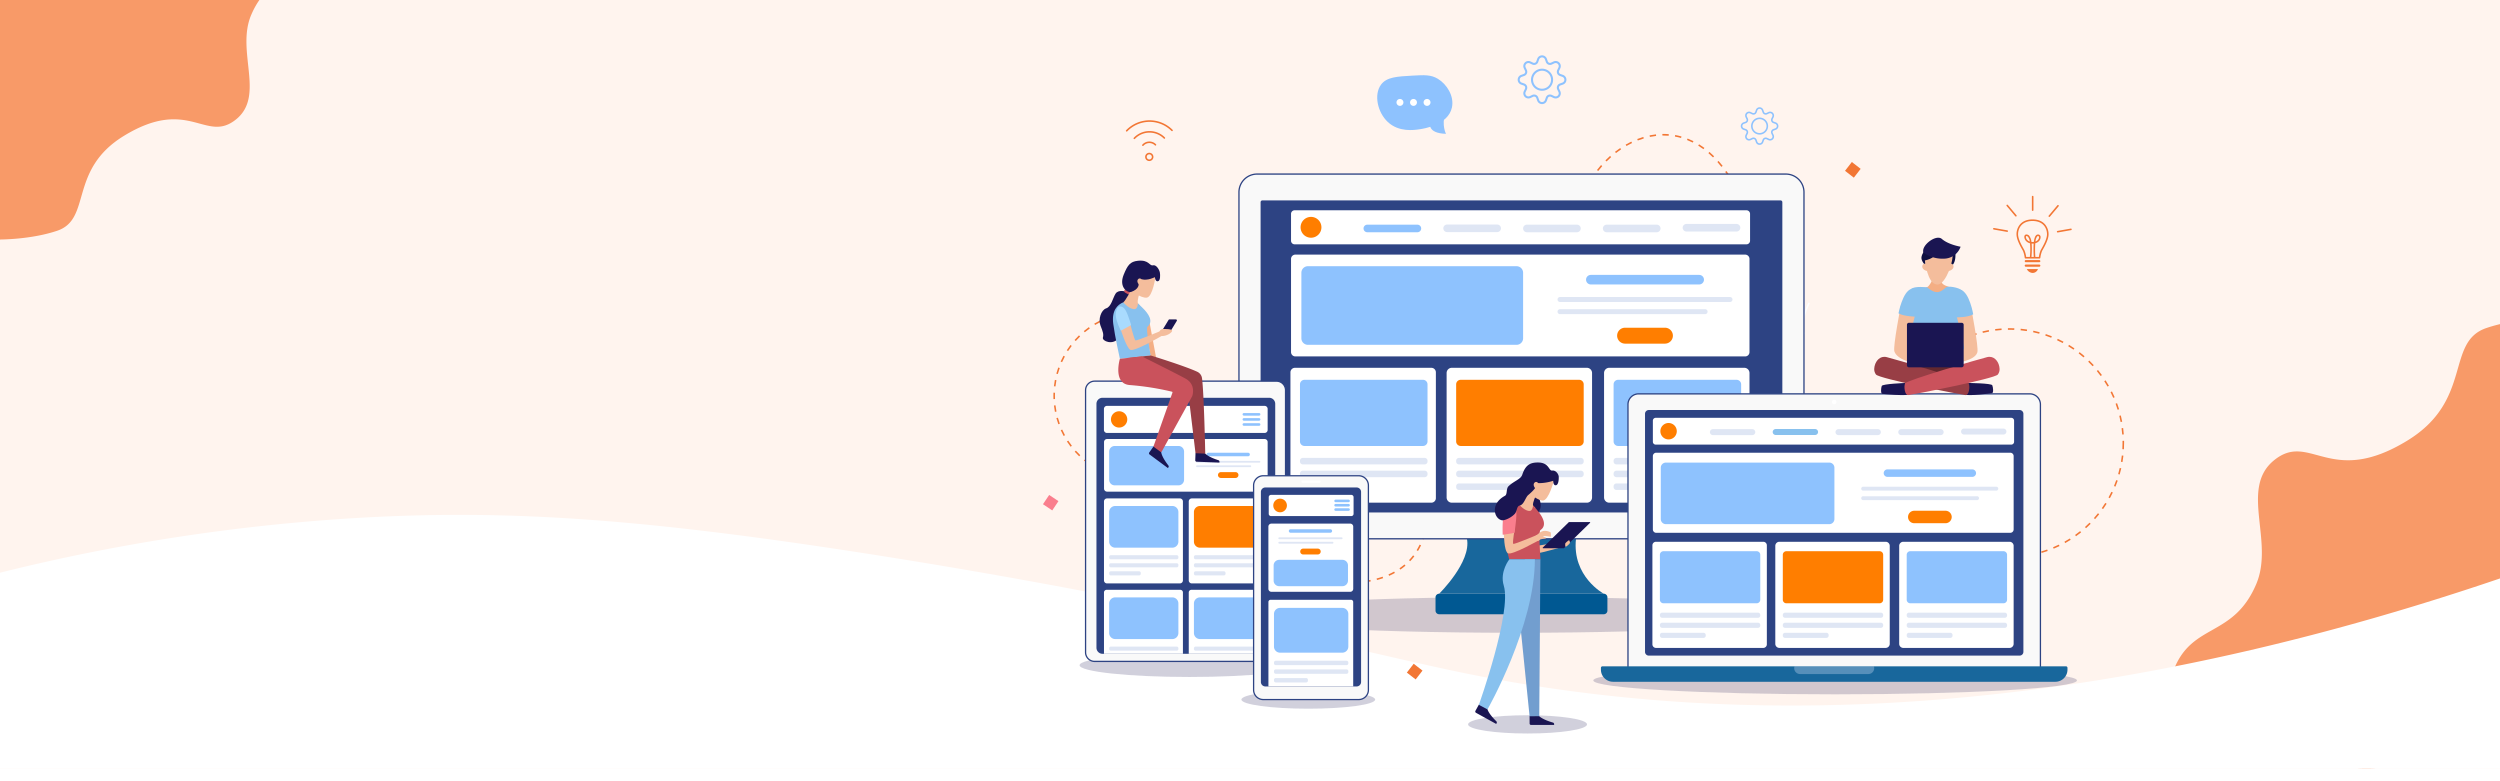 <svg xmlns="http://www.w3.org/2000/svg" xmlns:xlink="http://www.w3.org/1999/xlink" width="1920" height="600" viewBox="0 0 1920 600">
  <rect x="0" y="0" width="1920" height="600" fill="#333333" stroke="none"/>
  <defs>
    <clipPath id="clip-path">
      <rect id="Rectangle_2801" data-name="Rectangle 2801" width="464.794" height="346.152" fill="none"/>
    </clipPath>
    <clipPath id="clip-path-2">
      <rect id="Rectangle_2556" data-name="Rectangle 2556" width="391.589" height="291.633" fill="none"/>
    </clipPath>
    <clipPath id="clip-path-3">
      <rect id="Rectangle_2564" data-name="Rectangle 2564" width="442.179" height="27.453" fill="none"/>
    </clipPath>
    <clipPath id="clip-path-4">
      <rect id="Rectangle_2565" data-name="Rectangle 2565" width="168.748" height="18.059" fill="none"/>
    </clipPath>
    <clipPath id="clip-path-5">
      <rect id="Rectangle_2566" data-name="Rectangle 2566" width="102.717" height="14.04" fill="none"/>
    </clipPath>
    <clipPath id="clip-path-6">
      <rect id="Rectangle_2567" data-name="Rectangle 2567" width="371.469" height="21.329" fill="none"/>
    </clipPath>
    <clipPath id="clip-path-7">
      <rect id="Rectangle_2569" data-name="Rectangle 2569" width="61.446" height="5.932" fill="none"/>
    </clipPath>
    <clipPath id="clip-path-8">
      <rect id="Rectangle_2570" data-name="Rectangle 2570" width="91.39" height="14.04" fill="none"/>
    </clipPath>
    <clipPath id="clip-home-desktop-banner-1">
      <rect width="1920" height="600"/>
    </clipPath>
  </defs>
  <g id="home-desktop-banner-1" clip-path="url(#clip-home-desktop-banner-1)">
    <rect width="1920" height="600" fill="#fff"/>
    <rect id="Rectangle_2379" data-name="Rectangle 2379" width="1920" height="590" fill="#fff4ee"/>
    <g id="Group_3101" data-name="Group 3101" transform="translate(2131 590) rotate(180)" clip-path="url(#clip-path)">
      <path id="Path_6168" data-name="Path 6168" d="M397.351,5.781c-17.8-2.09-35.7-2.914-53.584-4C333.928,1.188,324.1.05,314.235,0a184.41,184.41,0,0,0-21.758,1.284C276.7,3.662,261.07,6.991,245.3,9.416c-9.46,1.455-19.511,3.3-29.166,2.53a84.021,84.021,0,0,1-17.16-2.993c-2.289,1.511-4.707,3.016-7.283,4.51-64.62,37.491-106.16.577-150.452,37.869C.134,85.939-11.888,157.969,12.651,186.88c18.454,21.743,47.815,7.584,64.62,30.521,21.737,29.668-16.547,68.146,2.651,100.015C98.782,348.726,178.757,352.5,221.38,338.1c31.864-10.766,9.945-55.42,60.886-86.544,59.455-36.326,74.665,7.565,102.379-15.143,26.458-21.68-.474-62.123,13.613-95.116,17.562-41.131,48.981-29.479,63.181-65.417,6.945-17.576,2.444-38.422-7.43-58.1-19.038-2.8-37.662-8.933-56.659-12.006" transform="translate(0 0)" fill="#f89a68"/>
    </g>
    <path id="header-shape" d="M1112.963,125.258c176.535,36.6,440.387,50.25,800.037-72.3-.253,48.75-.38,97.5-.633,146.1H-8V48.908a1499.277,1499.277,0,0,1,278.406-42.3c115.159-6.45,219.687,1.5,389.009,27.9,231.836,36.3,373.57,74.1,453.548,90.75Z" transform="translate(8 390.942)" fill="#fff"/>
    <g id="Group_2627" data-name="Group 2627" transform="translate(-142.589 -107.633)" clip-path="url(#clip-path-2)">
      <path id="Path_5734" data-name="Path 5734" d="M334.768,4.87c-14.993-1.761-30.08-2.455-45.145-3.367C281.334,1,273.052.042,264.743,0a155.366,155.366,0,0,0-18.331,1.082c-13.294,2-26.46,4.808-39.75,6.851-7.97,1.225-16.438,2.776-24.572,2.131a70.788,70.788,0,0,1-14.457-2.521c-1.928,1.273-3.966,2.541-6.136,3.8-54.442,31.586-89.44.486-126.756,31.905C.113,72.4-10.015,133.089,10.659,157.446c15.547,18.319,40.284,6.389,54.442,25.714,18.314,25-13.94,57.413,2.233,84.263,15.89,26.378,83.268,29.561,119.179,17.429,26.845-9.07,8.379-46.691,51.3-72.913,50.091-30.6,62.905,6.373,86.254-12.758,22.291-18.265-.4-52.339,11.469-80.135,14.8-34.653,41.267-24.836,53.23-55.114,5.851-14.808,2.059-32.371-6.26-48.947-16.04-2.358-31.73-7.526-47.735-10.115" transform="translate(0 0)" fill="#f89a68"/>
    </g>
    <g id="Group_2665" data-name="Group 2665" transform="translate(8 -6.661)">
      <path id="Path_5780" data-name="Path 5780" d="M73.59,353.528c-1.643,0-3.3-.063-4.934-.186l.093-1.22c1.6.121,3.23.183,4.842.183Zm-9.841-.746c-1.624-.248-3.256-.562-4.849-.934l.277-1.191c1.563.364,3.163.672,4.757.916Zm-9.613-2.239c-1.568-.5-3.134-1.057-4.655-1.67l.457-1.135c1.491.6,3.027,1.153,4.565,1.639Zm-9.165-3.693c-1.471-.73-2.931-1.525-4.34-2.364l.626-1.051c1.383.822,2.816,1.6,4.259,2.319ZM36.483,341.8c-1.339-.943-2.66-1.951-3.928-3l.778-.944c1.244,1.024,2.54,2.014,3.854,2.939Zm-7.617-6.282c-1.183-1.137-2.336-2.334-3.428-3.556l.913-.815c1.071,1.2,2.2,2.374,3.363,3.489Zm-6.574-7.363c-1-1.3-1.955-2.661-2.847-4.033l1.027-.667c.874,1.347,1.814,2.678,2.792,3.958Zm-5.379-8.273c-.786-1.441-1.527-2.928-2.2-4.421l1.116-.5c.659,1.464,1.384,2.923,2.157,4.336Zm-4.049-8.994c-.558-1.546-1.061-3.13-1.5-4.708l1.18-.326c.427,1.549.92,3.1,1.467,4.618Zm-2.622-9.516c-.313-1.61-.566-3.252-.755-4.88l1.216-.141c.185,1.6.434,3.208.74,4.788Zm-1.136-9.8c-.034-.85-.051-1.716-.051-2.575,0-.783.015-1.578.043-2.364l1.223.044c-.028.772-.042,1.552-.042,2.32,0,.843.017,1.693.049,2.527Zm1.572-9.728-1.217-.136c.184-1.629.432-3.271.739-4.884l1.2.229c-.3,1.582-.546,3.194-.725,4.79m1.815-9.51-1.181-.321c.431-1.582.929-3.168,1.481-4.713l1.152.411c-.541,1.516-1.029,3.071-1.452,4.623m3.257-9.123-1.117-.5c.67-1.5,1.407-2.992,2.187-4.432l1.076.583c-.767,1.414-1.489,2.876-2.146,4.349m4.618-8.52-1.027-.664c.89-1.378,1.845-2.74,2.837-4.044l.974.739c-.973,1.281-1.909,2.616-2.784,3.969m5.862-7.712-.916-.813c1.089-1.226,2.24-2.426,3.418-3.566l.851.88c-1.157,1.118-2.285,2.3-3.353,3.5m6.963-6.734-.782-.942c1.263-1.047,2.581-2.059,3.918-3.005l.708,1c-1.312.928-2.6,1.921-3.844,2.949m7.9-5.6-.628-1.049c1.407-.844,2.864-1.643,4.328-2.374l.546,1.094c-1.436.717-2.864,1.5-4.246,2.329m8.658-4.324-.461-1.133c1.517-.618,3.08-1.184,4.644-1.684l.371,1.166c-1.534.49-3.066,1.046-4.555,1.651m9.223-2.945-.281-1.191c1.594-.377,3.225-.7,4.846-.949l.19,1.209c-1.591.249-3.191.562-4.755.932m9.568-1.5-.1-1.22c1.634-.129,3.295-.2,4.935-.2l0,1.224c-1.609,0-3.238.071-4.842.2" transform="translate(791.935 21.602)" fill="#f27634"/>
      <path id="Path_5789" data-name="Path 5789" d="M479.65,136.434c-4.415,0-9.992-1.918-16.655-5.736a96.978,96.978,0,0,1-12.081-8.283.612.612,0,0,1,.78-.943c.21.173,21.03,17.26,31.823,13.076a.612.612,0,1,1,.442,1.141,11.863,11.863,0,0,1-4.31.746" transform="translate(739.995 33.73)" fill="#fff"/>
      <path id="Path_5790" data-name="Path 5790" d="M478.792,144.968c-11.271,0-17.185-5.564-17.491-5.859a.612.612,0,0,1,.85-.881c.088.086,9.089,8.5,25.829,4.332a.612.612,0,0,1,.295,1.188,39.192,39.192,0,0,1-9.483,1.22" transform="translate(738.769 31.763)" fill="#fff"/>
      <path id="Path_5796" data-name="Path 5796" d="M523.926,121.724c-12.753,0-18.43-12.464-18.488-12.6a.611.611,0,0,1,.379-.832c12.958-3.984,20.513,12.3,20.587,12.468a.612.612,0,0,1-.5.862q-1.017.1-1.981.1M506.877,109.27c1.358,2.541,7.072,11.772,18.011,11.205-1.621-3.048-8.073-13.689-18.011-11.205" transform="translate(733.563 35.337)" fill="#fa7e8d"/>
      <path id="Path_5799" data-name="Path 5799" d="M829.45,414.942c-1.509,0-3.033-.038-4.534-.114l.062-1.223c1.481.076,2.983.114,4.468.114l.389,0,.006,1.224Zm5.316-.158-.073-1.221c1.609-.1,3.237-.238,4.84-.424l.141,1.216c-1.626.188-3.277.333-4.908.429M820,414.442c-1.624-.173-3.266-.4-4.882-.658l.2-1.209c1.594.261,3.215.479,4.815.65Zm24.544-.79-.208-1.205c1.586-.274,3.188-.6,4.762-.962l.276,1.193c-1.6.369-3.222.7-4.83.974m-34.264-.8c-1.6-.355-3.206-.76-4.778-1.2l.333-1.179c1.55.438,3.135.837,4.711,1.187Zm43.861-1.42-.343-1.174c1.553-.454,3.11-.955,4.625-1.491l.409,1.153c-1.537.544-3.116,1.053-4.69,1.512M800.8,410.18c-1.554-.535-3.109-1.119-4.621-1.736l.462-1.133c1.491.609,3.024,1.184,4.557,1.712Zm62.62-2.03-.473-1.129c1.486-.622,2.974-1.294,4.42-2l.536,1.1c-1.467.713-2.975,1.394-4.483,2.025m-71.756-1.7c-1.484-.706-2.962-1.46-4.394-2.244l.588-1.073c1.412.772,2.869,1.516,4.333,2.212Zm80.6-2.6-.6-1.068c1.4-.783,2.806-1.617,4.172-2.481l.655,1.033c-1.384.876-2.808,1.723-4.231,2.516m-89.256-2.127c-1.393-.866-2.778-1.782-4.114-2.72l.7-1c1.317.925,2.682,1.827,4.056,2.682Zm97.57-3.137-.711-1c1.311-.936,2.614-1.923,3.871-2.932l.767.955c-1.276,1.024-2.6,2.023-3.927,2.973m-105.637-2.527c-1.284-1.012-2.557-2.075-3.784-3.159l.81-.918c1.21,1.069,2.465,2.117,3.732,3.117Zm113.318-3.633-.817-.911c1.2-1.076,2.383-2.2,3.523-3.345l.867.864c-1.155,1.16-2.358,2.3-3.573,3.392m-120.7-2.89c-1.165-1.151-2.312-2.348-3.408-3.559l.907-.821c1.081,1.193,2.211,2.374,3.361,3.508Zm127.656-4.088-.912-.814c1.072-1.2,2.125-2.453,3.132-3.718l.957.762c-1.02,1.282-2.089,2.55-3.177,3.77m-134.267-3.211c-1.029-1.272-2.035-2.589-2.99-3.913l.993-.716c.942,1.307,1.934,2.6,2.949,3.859Zm140.405-4.5-1-.708c.931-1.313,1.84-2.674,2.7-4.044l1.036.65c-.873,1.39-1.794,2.77-2.738,4.1m-146.163-3.485c-.881-1.378-1.733-2.8-2.534-4.22l1.066-.6c.79,1.4,1.631,2.8,2.5,4.161Zm151.4-4.865-1.07-.593c.779-1.408,1.53-2.863,2.232-4.322l1.1.53c-.712,1.48-1.474,2.955-2.264,4.385m-156.233-3.708c-.721-1.466-1.408-2.971-2.046-4.474l1.128-.477c.627,1.482,1.307,2.967,2.017,4.411Zm160.51-5.182-1.131-.467c.619-1.5,1.2-3.027,1.732-4.55l1.156.4c-.539,1.545-1.13,3.1-1.757,4.614m-164.346-3.871c-.552-1.538-1.067-3.114-1.534-4.683l1.174-.348c.459,1.547.968,3.1,1.512,4.617Zm167.594-5.439-1.176-.336c.445-1.552.851-3.136,1.206-4.707l1.194.271c-.361,1.593-.773,3.2-1.224,4.772m-170.393-4.005c-.375-1.589-.71-3.213-1-4.825l1.2-.214c.282,1.59.613,3.191.984,4.759Zm172.57-5.6-1.206-.2c.267-1.588.493-3.207.671-4.812l1.217.135c-.182,1.628-.411,3.269-.682,4.88m-174.291-4.1c-.2-1.625-.348-3.276-.452-4.906l1.221-.078c.1,1.608.252,3.235.446,4.837Zm175.38-5.692-1.222-.067c.089-1.611.133-3.245.133-4.857q0-.774-.013-1.544l1.224-.021q.013.781.013,1.565c0,1.634-.045,3.29-.135,4.924m-176.009-4.138c0-.261,0-.524,0-.786,0-1.382.033-2.773.1-4.139l1.222.057c-.063,1.346-.094,2.72-.094,4.082,0,.259,0,.518,0,.776Zm174.688-7.185c-.116-1.6-.281-3.23-.488-4.833l1.214-.157c.21,1.627.376,3.276.494,4.9ZM743.049,317.94l-1.218-.124c.167-1.624.381-3.268.638-4.885l1.208.192c-.252,1.594-.464,3.215-.628,4.817m171.771-7.1c-.3-1.584-.641-3.182-1.024-4.748l1.188-.292c.39,1.589.74,3.209,1.04,4.816Zm-170.245-2.489-1.2-.259c.348-1.6.746-3.209,1.182-4.783l1.18.327c-.431,1.552-.822,3.14-1.165,4.716m167.93-6.943c-.472-1.542-.994-3.091-1.553-4.6l1.149-.424c.566,1.534,1.1,3.105,1.574,4.669Zm-165.337-2.418-1.159-.393c.525-1.55,1.1-3.109,1.715-4.63l1.135.458c-.6,1.5-1.174,3.035-1.692,4.565M909.146,292.3c-.641-1.477-1.333-2.955-2.057-4.393l1.093-.55c.733,1.459,1.436,2.958,2.086,4.455ZM750.8,289.964l-1.107-.522c.694-1.477,1.443-2.96,2.224-4.4l1.077.581c-.77,1.425-1.508,2.886-2.193,4.344m153.986-6.328c-.8-1.4-1.656-2.787-2.537-4.138l1.025-.668c.894,1.369,1.759,2.782,2.572,4.2Zm-149.361-2.227-1.042-.641c.857-1.392,1.766-2.78,2.7-4.126l1.005.7c-.922,1.326-1.819,2.7-2.663,4.069m144.06-5.9c-.953-1.3-1.956-2.587-2.983-3.833l.944-.778c1.041,1.264,2.06,2.572,3.026,3.887Zm-138.511-2.078-.964-.754c1.008-1.288,2.065-2.566,3.143-3.8l.92.8c-1.063,1.215-2.105,2.475-3.1,3.747m132.335-5.416c-1.091-1.184-2.232-2.355-3.391-3.479l.852-.879c1.175,1.141,2.332,2.328,3.44,3.529Zm-125.934-1.9-.875-.855c1.141-1.166,2.333-2.317,3.544-3.425l.826.9c-1.194,1.092-2.37,2.227-3.494,3.376m118.962-4.87c-1.219-1.058-2.484-2.095-3.759-3.082l.749-.968c1.294,1,2.577,2.053,3.812,3.126Zm-111.793-1.682-.775-.948c1.264-1.032,2.577-2.044,3.9-3.008l.72.989c-1.305.95-2.6,1.948-3.845,2.967m104.11-4.268c-1.327-.915-2.7-1.8-4.081-2.647l.637-1.044c1.4.853,2.792,1.756,4.138,2.683ZM782.4,253.852l-.663-1.028c1.371-.885,2.787-1.744,4.208-2.554l.605,1.063c-1.4.8-2.8,1.646-4.151,2.518m87.959-3.616c-1.426-.762-2.891-1.494-4.354-2.173l.515-1.11c1.483.689,2.969,1.43,4.416,2.2Zm-79.526-1.183-.545-1.1c1.462-.726,2.964-1.422,4.465-2.066l.483,1.125c-1.48.634-2.961,1.319-4.4,2.037m70.7-2.915c-1.509-.6-3.047-1.162-4.572-1.671l.387-1.16c1.547.515,3.108,1.086,4.637,1.694Zm-61.794-.907-.418-1.15c1.54-.56,3.113-1.083,4.677-1.554l.352,1.171c-1.541.465-3.092.98-4.611,1.533m52.572-2.172c-1.557-.424-3.146-.808-4.723-1.144l.255-1.2c1.6.341,3.21.731,4.789,1.16Zm-43.272-.63-.287-1.19c1.593-.383,3.215-.725,4.821-1.017l.218,1.2c-1.584.289-3.183.626-4.753,1m33.772-1.389c-1.6-.246-3.216-.45-4.821-.607l.12-1.218c1.626.159,3.271.366,4.888.615Zm-24.216-.351-.152-1.214c1.627-.2,3.276-.362,4.9-.472l.083,1.221c-1.6.109-3.23.265-4.835.465m14.549-.594c-1.617-.068-3.251-.094-4.858-.07l-.017-1.223c1.63-.025,3.284,0,4.926.071Z" transform="translate(705.809 19.916)" fill="#f27634"/>
      <path id="Path_5800" data-name="Path 5800" d="M381.831,44.734a3.9,3.9,0,0,1-3.712-2.62l-.706-1.984a1.778,1.778,0,0,0-2.441-1.01l-1.9.9a3.94,3.94,0,0,1-5.252-5.25l.9-1.9a1.78,1.78,0,0,0-1.011-2.441l-1.984-.706a3.94,3.94,0,0,1,0-7.425l1.984-.705a1.782,1.782,0,0,0,1.011-2.442l-.9-1.9A3.941,3.941,0,0,1,373.071,12l1.9.9a1.778,1.778,0,0,0,2.441-1.011l.706-1.983a3.94,3.94,0,0,1,7.425,0l.706,1.983a1.777,1.777,0,0,0,2.44,1.011l1.9-.9a3.942,3.942,0,0,1,5.252,5.252l-.9,1.9a1.781,1.781,0,0,0,1.012,2.441l1.983.705a3.94,3.94,0,0,1,0,7.425l-1.983.706a1.78,1.78,0,0,0-1.012,2.441l.9,1.9a3.94,3.94,0,0,1-5.252,5.249l-1.9-.9a1.778,1.778,0,0,0-2.44,1.01l-.706,1.984a3.9,3.9,0,0,1-3.713,2.62m-6.1-7.372a3.366,3.366,0,0,1,3.17,2.238l.706,1.984a2.355,2.355,0,0,0,4.438,0l.706-1.984a3.364,3.364,0,0,1,4.615-1.912l1.9.9a2.355,2.355,0,0,0,3.138-3.138l-.9-1.9a3.367,3.367,0,0,1,1.912-4.615l1.984-.706a2.355,2.355,0,0,0,0-4.438l-1.984-.705a3.368,3.368,0,0,1-1.912-4.616l.9-1.9a2.355,2.355,0,0,0-3.138-3.138l-1.9.9a3.365,3.365,0,0,1-4.615-1.912l-.706-1.984a2.355,2.355,0,0,0-4.438,0l-.706,1.984a3.366,3.366,0,0,1-4.616,1.912l-1.9-.9a2.355,2.355,0,0,0-3.138,3.138l.9,1.9a3.368,3.368,0,0,1-1.912,4.616l-1.984.705a2.355,2.355,0,0,0,0,4.438l1.984.706a3.367,3.367,0,0,1,1.912,4.615l-.9,1.9a2.355,2.355,0,0,0,3.138,3.14l1.9-.9a3.363,3.363,0,0,1,1.446-.326m6.1-2.868a8.484,8.484,0,1,1,8.485-8.484,8.493,8.493,0,0,1-8.485,8.484m0-15.383a6.9,6.9,0,1,0,6.9,6.9,6.907,6.907,0,0,0-6.9-6.9" transform="translate(794.467 41.883)" fill="#8ec2fe"/>
      <g id="Group_2658" data-name="Group 2658" transform="translate(28.461 -26.621)">
        <path id="Path_5803" data-name="Path 5803" d="M54.638,109.918a.612.612,0,0,1-.457-1.018,7.237,7.237,0,0,1,10.532-.314.612.612,0,0,1-.866.865,6.014,6.014,0,0,0-8.752.262.612.612,0,0,1-.458.206" transform="translate(786.646 35.479)" fill="#f27634"/>
        <path id="Path_5804" data-name="Path 5804" d="M47.2,103.58a.612.612,0,0,1-.442-1.035,16.73,16.73,0,0,1,23.922-.266.612.612,0,1,1-.866.865,15.507,15.507,0,0,0-22.172.248.612.612,0,0,1-.442.189" transform="translate(787.521 36.548)" fill="#f27634"/>
        <path id="Path_5805" data-name="Path 5805" d="M40.525,96.7a.612.612,0,0,1-.44-1.036,25,25,0,0,1,35.693-.337.611.611,0,0,1-.865.865,23.782,23.782,0,0,0-33.947.32.607.607,0,0,1-.44.188" transform="translate(788.306 37.65)" fill="#f27634"/>
        <path id="Path_5806" data-name="Path 5806" d="M59.854,122.641a3.184,3.184,0,1,1,3.184-3.184,3.187,3.187,0,0,1-3.184,3.184m0-5.143a1.96,1.96,0,1,0,1.96,1.96,1.962,1.962,0,0,0-1.96-1.96" transform="translate(786.335 34.325)" fill="#f27634"/>
      </g>
      <g id="Group_2661" data-name="Group 2661" transform="translate(106.428 16.43)">
        <path id="Path_5807" data-name="Path 5807" d="M197.653.295C185.377.969,177.506,1.4,173.2,7.281c-5.632,7.7-2.63,21.281,5.24,28.642,8.5,7.953,20.115,6.231,24.451,5.588,2.869-.425,21.944-3.254,24.8-16.765,1.843-8.724-3.934-17.841-10.828-22.006C211.553-.469,206.486-.191,197.653.295" transform="translate(772.971 48)" fill="#8ec2fe"/>
        <path id="Path_5808" data-name="Path 5808" d="M192.39,23.317a2.652,2.652,0,1,1-2.652-2.652,2.652,2.652,0,0,1,2.652,2.652" transform="translate(770.997 45.57)" fill="#fff"/>
        <path id="Path_5809" data-name="Path 5809" d="M204.178,23.317a2.652,2.652,0,1,1-2.652-2.652,2.652,2.652,0,0,1,2.652,2.652" transform="translate(769.611 45.57)" fill="#fff"/>
        <path id="Path_5810" data-name="Path 5810" d="M215.966,23.317a2.652,2.652,0,1,1-2.652-2.652,2.652,2.652,0,0,1,2.652,2.652" transform="translate(768.224 45.57)" fill="#fff"/>
        <path id="Path_5811" data-name="Path 5811" d="M216.358,40.624s-2.427,7.846,12.176,8.259c0,0-3.553-6.424-.595-15.932Z" transform="translate(767.572 44.125)" fill="#8ec2fe"/>
      </g>
      <g id="Group_2662" data-name="Group 2662" transform="translate(-20.811 27.338)">
        <path id="Path_5812" data-name="Path 5812" d="M888.631,143.182H877.818a.613.613,0,0,1-.607-.536,21.663,21.663,0,0,0-1.292-5.209c-.151-.3-.394-.736-.692-1.268-1.512-2.7-4.328-7.728-4.328-11.62a11.762,11.762,0,0,1,2.622-7.49c2.168-2.574,5.523-3.935,9.7-3.935s7.536,1.361,9.7,3.935a11.762,11.762,0,0,1,2.622,7.49c0,3.892-2.816,8.919-4.328,11.62-.3.532-.541.965-.693,1.268a21.639,21.639,0,0,0-1.292,5.209.612.612,0,0,1-.607.536m-10.281-1.224h9.75a20.075,20.075,0,0,1,1.336-5.068c.157-.315.409-.766.719-1.318,1.458-2.6,4.172-7.45,4.172-11.023,0-4.706-2.907-10.2-11.1-10.2s-11.1,5.5-11.1,10.2c0,3.573,2.713,8.419,4.172,11.023.31.552.561,1,.719,1.318a20.153,20.153,0,0,1,1.336,5.068" transform="translate(690.575 34.696)" fill="#f27634"/>
        <path id="Path_5813" data-name="Path 5813" d="M889.242,150.181H878.89a.831.831,0,0,1,0-1.662h10.352a.831.831,0,1,1,0,1.662" transform="translate(689.733 30.533)" fill="#f27634"/>
        <path id="Path_5814" data-name="Path 5814" d="M889.242,154.09H878.89a.831.831,0,1,1,0-1.662h10.352a.831.831,0,1,1,0,1.662" transform="translate(689.733 30.073)" fill="#f27634"/>
        <path id="Path_5815" data-name="Path 5815" d="M879.875,156.336a5.267,5.267,0,0,0,4.505,2.991,4.332,4.332,0,0,0,4.055-2.991Z" transform="translate(689.52 29.614)" fill="#f27634"/>
        <path id="Path_5816" data-name="Path 5816" d="M884.9,104.2a.611.611,0,0,1-.612-.611V93.226a.611.611,0,1,1,1.223,0v10.363a.611.611,0,0,1-.611.611" transform="translate(689 37.108)" fill="#f27634"/>
        <path id="Path_5817" data-name="Path 5817" d="M869.408,109.437a.61.61,0,0,1-.469-.219l-6.66-7.938a.612.612,0,0,1,.937-.786l6.661,7.938a.612.612,0,0,1-.469,1.005" transform="translate(691.606 36.207)" fill="#f27634"/>
        <path id="Path_5818" data-name="Path 5818" d="M861.362,123.618a.735.735,0,0,1-.107-.008l-10.2-1.8a.612.612,0,1,1,.213-1.205l10.2,1.8a.611.611,0,0,1-.106,1.213" transform="translate(692.969 33.817)" fill="#f27634"/>
        <path id="Path_5819" data-name="Path 5819" d="M906.654,124.121a.612.612,0,0,1-.106-1.214l10.2-1.8a.612.612,0,0,1,.213,1.205l-10.2,1.8a.63.63,0,0,1-.107.009" transform="translate(686.442 33.758)" fill="#f27634"/>
        <path id="Path_5820" data-name="Path 5820" d="M899.384,109.765a.612.612,0,0,1-.469-1.005l6.661-7.938a.612.612,0,1,1,.937.786l-6.661,7.938a.608.608,0,0,1-.469.219" transform="translate(687.297 36.168)" fill="#f27634"/>
        <path id="Path_5821" data-name="Path 5821" d="M883.107,144.291l-1.214-.146a56.149,56.149,0,0,0,.21-11.111,6.171,6.171,0,0,1-2.849-1.549,4.9,4.9,0,0,1-1.557-3.32c0-1.145.644-1.916,1.6-1.916a2.839,2.839,0,0,1,2.19,1.031,9.413,9.413,0,0,1,1.71,4.708,7.927,7.927,0,0,0,1.819-.017c.269-2.167.764-4.029,1.625-4.972a2.111,2.111,0,0,1,1.6-.75,1.979,1.979,0,0,1,1.986,2.182,4.511,4.511,0,0,1-1.552,3.2,6.032,6.032,0,0,1-2.532,1.361,71.53,71.53,0,0,0,.122,11.169l-1.219.111a72.636,72.636,0,0,1-.156-11.055,9.034,9.034,0,0,1-1.538.014,59.1,59.1,0,0,1-.245,11.059M879.3,127.473c-.33,0-.379.433-.379.692a3.609,3.609,0,0,0,1.186,2.442,4.839,4.839,0,0,0,1.817,1.1,7.558,7.558,0,0,0-1.349-3.614,1.645,1.645,0,0,0-1.274-.618m8.941,0a.894.894,0,0,0-.694.351,7.745,7.745,0,0,0-1.256,3.838,4.693,4.693,0,0,0,1.557-.932,3.3,3.3,0,0,0,1.154-2.3c0-.357-.1-.958-.762-.958" transform="translate(689.775 33.152)" fill="#f27634"/>
      </g>
      <rect id="Rectangle_2561" data-name="Rectangle 2561" width="8.566" height="8.566" transform="translate(793 393.901) rotate(-56.176)" fill="#fa7e8d"/>
      <rect id="Rectangle_2562" data-name="Rectangle 2562" width="8.566" height="8.566" transform="translate(1072.458 523.2) rotate(-52.172)" fill="#f27634"/>
      <rect id="Rectangle_2563" data-name="Rectangle 2563" width="8.566" height="8.565" transform="matrix(0.613, -0.79, 0.79, 0.613, 1408.969, 137.854)" fill="#f27634"/>
      <path id="Path_5822" data-name="Path 5822" d="M265.278,444.313l-.023-1.224c1.647-.03,3.281-.1,4.858-.207l.083,1.221c-1.6.109-3.252.18-4.918.21m-4.921-.026c-1.6-.045-3.256-.125-4.915-.24l.085-1.221c1.643.114,3.279.194,4.864.237Zm14.741-.657-.152-1.214c1.629-.2,3.243-.456,4.794-.749l.228,1.2c-1.577.3-3.215.554-4.87.762m-24.554-.018c-1.594-.171-3.236-.376-4.878-.609l.172-1.212c1.628.231,3.255.435,4.835.6Zm-9.732-1.377-.553-.1.215-1.2.55.1Zm43.969-.446-.31-1.184c1.584-.414,3.144-.885,4.636-1.4l.4,1.157c-1.521.524-3.11,1-4.724,1.426m9.325-3.225-.493-1.12c1.488-.657,2.945-1.378,4.33-2.147l.594,1.07c-1.418.786-2.908,1.526-4.431,2.2m8.637-4.8-.694-1.007a47.447,47.447,0,0,0,3.828-2.937l.794.931a48.433,48.433,0,0,1-3.927,3.013m7.523-6.422-.889-.841a45.683,45.683,0,0,0,3.128-3.672l.972.743a46.778,46.778,0,0,1-3.212,3.77m6.006-7.859-1.045-.637a47.777,47.777,0,0,0,2.3-4.245l1.1.527a48.528,48.528,0,0,1-2.358,4.355m4.271-8.921-1.15-.418c.543-1.492,1.028-3.046,1.442-4.617l1.183.312c-.424,1.606-.919,3.2-1.475,4.723m2.527-9.554-1.205-.21c.273-1.567.487-3.184.636-4.8l1.219.112c-.153,1.652-.371,3.3-.649,4.9m.919-9.831-1.224-.022q.011-.6.011-1.194c0-1.2-.033-2.434-.1-3.657l1.222-.064c.065,1.244.1,2.5.1,3.721q0,.609-.011,1.216m-1.727-9.709c-.189-1.584-.433-3.2-.727-4.8l1.2-.221c.3,1.626.547,3.268.739,4.877Zm-1.75-9.55c-.385-1.557-.822-3.132-1.3-4.681l1.169-.362c.486,1.572.93,3.17,1.32,4.751Zm-2.87-9.282c-.56-1.5-1.174-3.019-1.825-4.505l1.122-.491c.659,1.507,1.282,3.045,1.85,4.57Zm-3.895-8.9c-.73-1.444-1.507-2.884-2.309-4.279l1.06-.611c.814,1.414,1.6,2.874,2.341,4.338Zm-4.85-8.423c-.88-1.353-1.81-2.7-2.764-4l.987-.724c.967,1.32,1.91,2.685,2.8,4.055Zm-5.744-7.84c-1.031-1.251-2.106-2.484-3.194-3.663l.9-.83c1.1,1.2,2.194,2.446,3.239,3.716Zm-6.594-7.133c-1.159-1.118-2.37-2.217-3.6-3.265l.794-.931c1.246,1.064,2.474,2.18,3.652,3.315Zm-7.385-6.3c-1.294-.974-2.63-1.916-3.969-2.8l.673-1.022c1.361.9,2.717,1.852,4.032,2.842Z" transform="translate(764.744 10.341)" fill="#f27634"/>
      <path id="Path_5829" data-name="Path 5829" d="M661.849,240.713a.627.627,0,0,1-.125-.134c-4.691-6.875,3.264-23.007,3.605-23.691a.612.612,0,1,1,1.1.546c-.08.161-7.978,16.172-3.689,22.454a.612.612,0,0,1-.886.825" transform="translate(715.35 22.532)" fill="#fff"/>
      <path id="Path_5830" data-name="Path 5830" d="M657.739,244.781a.609.609,0,0,1-.164-.2c-5.513-10.77-1.249-18.121-1.065-18.428a.612.612,0,0,1,1.05.627c-.048.08-4.079,7.116,1.1,17.243a.612.612,0,0,1-.925.758" transform="translate(715.994 21.438)" fill="#fff"/>
      <path id="Path_5837" data-name="Path 5837" d="M632.506,130.852c.067-1.638.1-3.275.1-4.866h1.224c0,1.608-.036,3.261-.1,4.916Zm0-9.731c-.071-1.637-.181-3.268-.326-4.851l1.219-.112c.147,1.6.258,3.254.329,4.911Zm-.9-9.677c-.236-1.621-.517-3.23-.836-4.783l1.2-.246c.323,1.576.608,3.209.847,4.854Zm-1.959-9.5c-.43-1.576-.912-3.134-1.435-4.632l1.156-.4c.531,1.525,1.023,3.11,1.459,4.713Zm-3.2-9.143c-.65-1.491-1.362-2.956-2.113-4.354l1.078-.58c.767,1.428,1.492,2.922,2.157,4.445Zm-78.361-25.91-.463-1.132c1.52-.623,3.074-1.206,4.618-1.733l.4,1.159c-1.521.519-3.052,1.093-4.55,1.707m73.776,17.4c-.887-1.352-1.841-2.669-2.834-3.915l.956-.763c1.017,1.276,1.993,2.624,2.9,4.007ZM557.286,63.755l-.324-1.181c1.588-.435,3.2-.823,4.8-1.154l.249,1.2c-1.571.326-3.16.708-4.723,1.137m58.559,12.989c-1.117-1.155-2.3-2.266-3.525-3.3l.791-.934c1.253,1.062,2.469,2.2,3.613,3.384ZM566.793,61.787l-.17-1.212c1.636-.229,3.288-.4,4.91-.521l.088,1.22c-1.594.115-3.219.287-4.828.513M608.487,70.5c-1.315-.909-2.7-1.767-4.1-2.55l.595-1.069c1.442.8,2.857,1.681,4.2,2.613Zm-32.018-9.4V59.874c1.652,0,3.313.059,4.937.178l-.09,1.22c-1.594-.117-3.224-.176-4.846-.175m23.585,4.709c-1.461-.64-2.981-1.223-4.514-1.734l.387-1.161c1.569.522,3.122,1.12,4.618,1.774Zm-13.922-3.99.185-1.21c1.638.251,3.27.57,4.853.948l-.285,1.19c-1.55-.371-3.149-.682-4.753-.928" transform="translate(711.329 354.098) rotate(-30)" fill="#f27634"/>
      <g id="Group_2639" data-name="Group 2639" transform="translate(935.275 465.187)" opacity="0.2">
        <g id="Group_2638" data-name="Group 2638">
          <g id="Group_2637" data-name="Group 2637" clip-path="url(#clip-path-3)">
            <path id="Path_5838" data-name="Path 5838" d="M603.417,486.517c0,7.581-98.985,13.727-221.089,13.727S161.238,494.1,161.238,486.517s98.985-13.727,221.089-13.727,221.089,6.146,221.089,13.727" transform="translate(-161.238 -472.791)" fill="#1a1552"/>
          </g>
        </g>
      </g>
      <g id="Group_2642" data-name="Group 2642" transform="translate(821.12 508.526)" opacity="0.2">
        <g id="Group_2641" data-name="Group 2641">
          <g id="Group_2640" data-name="Group 2640" clip-path="url(#clip-path-4)">
            <path id="Path_5839" data-name="Path 5839" d="M200.616,530.937c0,4.987-37.775,9.029-84.374,9.029s-84.373-4.042-84.373-9.029,37.775-9.03,84.373-9.03,84.374,4.042,84.374,9.03" transform="translate(-31.868 -521.907)" fill="#1a1552"/>
          </g>
        </g>
      </g>
      <g id="Group_2645" data-name="Group 2645" transform="translate(945.406 536.901)" opacity="0.2">
        <g id="Group_2644" data-name="Group 2644">
          <g id="Group_2643" data-name="Group 2643" clip-path="url(#clip-path-5)">
            <path id="Path_5840" data-name="Path 5840" d="M275.436,561.083c0,3.877-22.994,7.02-51.359,7.02s-51.358-3.143-51.358-7.02,22.993-7.02,51.358-7.02,51.359,3.143,51.359,7.02" transform="translate(-172.719 -554.063)" fill="#1a1552"/>
          </g>
        </g>
      </g>
      <g id="Group_2648" data-name="Group 2648" transform="translate(1215.65 518.573)" opacity="0.2">
        <g id="Group_2647" data-name="Group 2647">
          <g id="Group_2646" data-name="Group 2646" clip-path="url(#clip-path-6)">
            <path id="Path_5841" data-name="Path 5841" d="M850.451,543.957c0,5.89-83.157,10.665-185.735,10.665s-185.736-4.775-185.736-10.665,83.157-10.665,185.736-10.665,185.735,4.775,185.735,10.665" transform="translate(-478.982 -533.292)" fill="#1a1552"/>
          </g>
        </g>
      </g>
      <path id="Path_5842" data-name="Path 5842" d="M471.257,464.279H344.828s24.863-24.388,21.348-42.194h83.734c-3.155,29.108,21.348,42.194,21.348,42.194" transform="translate(752.445 -1.641)" fill="#18679c"/>
      <path id="Path_5843" data-name="Path 5843" d="M590.581,384.752H184.519a13.935,13.935,0,0,1-13.935-13.936V118.589a13.934,13.934,0,0,1,13.935-13.935H590.581a13.934,13.934,0,0,1,13.935,13.935V370.816a13.935,13.935,0,0,1-13.935,13.936" transform="translate(772.938 35.692)" fill="#f9f9f9" stroke="#2d4383" stroke-width="1"/>
      <path id="Path_5844" data-name="Path 5844" d="M470.886,485.664H344.456a2.787,2.787,0,0,1-2.787-2.787V472.69a2.787,2.787,0,0,1,2.787-2.787H470.886a2.787,2.787,0,0,1,2.787,2.787v10.188a2.787,2.787,0,0,1-2.787,2.787" transform="translate(752.817 -7.264)" fill="#005892"/>
      <path id="Path_5845" data-name="Path 5845" d="M588.72,367.239H190.809a1.393,1.393,0,0,1-1.393-1.393v-236.9a1.393,1.393,0,0,1,1.393-1.393H588.72a1.393,1.393,0,0,1,1.393,1.393v236.9a1.393,1.393,0,0,1-1.393,1.393" transform="translate(770.723 32.999)" fill="#2d4383"/>
      <path id="Path_5846" data-name="Path 5846" d="M565.665,162.323H218.679a2.776,2.776,0,0,1-2.776-2.776V138.939a2.776,2.776,0,0,1,2.776-2.777H565.665a2.776,2.776,0,0,1,2.776,2.777v20.608a2.776,2.776,0,0,1-2.776,2.776" transform="translate(767.608 31.986)" fill="#fff"/>
      <path id="Path_5847" data-name="Path 5847" d="M389.81,154.388H351.361a2.909,2.909,0,0,1,0-5.818H389.81a2.909,2.909,0,0,1,0,5.818" transform="translate(752.019 30.527)" fill="#dfe6f4"/>
      <path id="Path_5848" data-name="Path 5848" d="M459.252,154.52H420.8a2.909,2.909,0,0,1,0-5.818h38.448a2.909,2.909,0,0,1,0,5.818" transform="translate(743.852 30.511)" fill="#dfe6f4"/>
      <path id="Path_5849" data-name="Path 5849" d="M320.368,154.52H281.919a2.909,2.909,0,0,1,0-5.818h38.448a2.909,2.909,0,1,1,0,5.818" transform="translate(760.186 30.511)" fill="#8ec2fe"/>
      <path id="Path_5850" data-name="Path 5850" d="M528.694,154.52H490.245a2.909,2.909,0,0,1,0-5.818h38.448a2.909,2.909,0,1,1,0,5.818" transform="translate(735.685 30.511)" fill="#dfe6f4"/>
      <path id="Path_5851" data-name="Path 5851" d="M598.137,153.887H559.688a2.909,2.909,0,0,1,0-5.818h38.448a2.909,2.909,0,1,1,0,5.818" transform="translate(727.518 30.586)" fill="#dfe6f4"/>
      <path id="Path_5852" data-name="Path 5852" d="M232.219,157.924h0a8,8,0,1,1,8.005-8.005,8.005,8.005,0,0,1-8.005,8.005" transform="translate(766.631 31.31)" fill="#ff7e00"/>
      <path id="Path_5853" data-name="Path 5853" d="M323.592,376.866H218.877a3.49,3.49,0,0,1-3.49-3.491V276.76a3.49,3.49,0,0,1,3.49-3.49H323.592a3.49,3.49,0,0,1,3.491,3.49v96.616a3.491,3.491,0,0,1-3.491,3.491" transform="translate(767.669 15.861)" fill="#fff"/>
      <path id="Path_5854" data-name="Path 5854" d="M319.47,356.683h-93.6a2.189,2.189,0,0,1-2.182-2.182v-.631a2.188,2.188,0,0,1,2.182-2.181h93.6a2.188,2.188,0,0,1,2.182,2.181v.631a2.189,2.189,0,0,1-2.182,2.182" transform="translate(766.692 6.639)" fill="#dfe6f4"/>
      <path id="Path_5855" data-name="Path 5855" d="M319.47,367.805h-93.6a2.189,2.189,0,0,1-2.182-2.182v-.631a2.188,2.188,0,0,1,2.182-2.181h93.6a2.188,2.188,0,0,1,2.182,2.181v.631a2.189,2.189,0,0,1-2.182,2.182" transform="translate(766.692 5.33)" fill="#dfe6f4"/>
      <path id="Path_5856" data-name="Path 5856" d="M266.247,378.928H225.871a2.188,2.188,0,0,1-2.181-2.182v-.631a2.187,2.187,0,0,1,2.181-2.181h40.376a2.188,2.188,0,0,1,2.182,2.181v.631a2.189,2.189,0,0,1-2.182,2.182" transform="translate(766.692 4.022)" fill="#dfe6f4"/>
      <path id="Path_5857" data-name="Path 5857" d="M318.151,334.538H227.18a3.5,3.5,0,0,1-3.491-3.491V287.21a3.5,3.5,0,0,1,3.491-3.491h90.971a3.5,3.5,0,0,1,3.491,3.491v43.837a3.5,3.5,0,0,1-3.491,3.491" transform="translate(766.692 14.632)" fill="#8ec2fe"/>
      <path id="Path_5858" data-name="Path 5858" d="M459.02,376.866H355.315a4,4,0,0,1-3.995-4V277.265a4,4,0,0,1,3.995-4H459.02a4,4,0,0,1,4,4v95.605a4,4,0,0,1-4,4" transform="translate(751.682 15.861)" fill="#fff"/>
      <path id="Path_5859" data-name="Path 5859" d="M455.4,356.683H361.8a2.189,2.189,0,0,1-2.182-2.182v-.631a2.188,2.188,0,0,1,2.182-2.181h93.6a2.188,2.188,0,0,1,2.182,2.181v.631a2.189,2.189,0,0,1-2.182,2.182" transform="translate(750.706 6.639)" fill="#dfe6f4"/>
      <path id="Path_5860" data-name="Path 5860" d="M455.4,367.805H361.8a2.189,2.189,0,0,1-2.182-2.182v-.631a2.188,2.188,0,0,1,2.182-2.181h93.6a2.188,2.188,0,0,1,2.182,2.181v.631a2.189,2.189,0,0,1-2.182,2.182" transform="translate(750.706 5.33)" fill="#dfe6f4"/>
      <path id="Path_5861" data-name="Path 5861" d="M402.18,378.928H361.8a2.188,2.188,0,0,1-2.181-2.182v-.631a2.187,2.187,0,0,1,2.181-2.181H402.18a2.188,2.188,0,0,1,2.182,2.181v.631a2.189,2.189,0,0,1-2.182,2.182" transform="translate(750.706 4.022)" fill="#dfe6f4"/>
      <path id="Path_5862" data-name="Path 5862" d="M454.084,334.538H363.113a3.5,3.5,0,0,1-3.491-3.491V287.21a3.5,3.5,0,0,1,3.491-3.491h90.971a3.5,3.5,0,0,1,3.491,3.491v43.837a3.5,3.5,0,0,1-3.491,3.491" transform="translate(750.706 14.632)" fill="#ff7e00"/>
      <path id="Path_5863" data-name="Path 5863" d="M596.05,376.866H492.345a4,4,0,0,1-3.995-4V277.265a4,4,0,0,1,3.995-4H596.05a4,4,0,0,1,4,4v95.605a4,4,0,0,1-4,4" transform="translate(735.566 15.861)" fill="#fff"/>
      <path id="Path_5864" data-name="Path 5864" d="M592.433,356.683h-93.6a2.189,2.189,0,0,1-2.182-2.182v-.631a2.188,2.188,0,0,1,2.182-2.181h93.6a2.188,2.188,0,0,1,2.182,2.181v.631a2.189,2.189,0,0,1-2.182,2.182" transform="translate(734.59 6.639)" fill="#dfe6f4"/>
      <path id="Path_5865" data-name="Path 5865" d="M592.433,367.805h-93.6a2.189,2.189,0,0,1-2.182-2.182v-.631a2.188,2.188,0,0,1,2.182-2.181h93.6a2.188,2.188,0,0,1,2.182,2.181v.631a2.189,2.189,0,0,1-2.182,2.182" transform="translate(734.59 5.33)" fill="#dfe6f4"/>
      <path id="Path_5866" data-name="Path 5866" d="M539.21,378.928H498.834a2.188,2.188,0,0,1-2.181-2.182v-.631a2.187,2.187,0,0,1,2.181-2.181H539.21a2.188,2.188,0,0,1,2.182,2.181v.631a2.189,2.189,0,0,1-2.182,2.182" transform="translate(734.589 4.022)" fill="#dfe6f4"/>
      <path id="Path_5867" data-name="Path 5867" d="M591.114,334.538H500.143a3.5,3.5,0,0,1-3.491-3.491V287.21a3.5,3.5,0,0,1,3.491-3.491h90.971a3.5,3.5,0,0,1,3.491,3.491v43.837a3.5,3.5,0,0,1-3.491,3.491" transform="translate(734.59 14.632)" fill="#8ec2fe"/>
      <path id="Path_5868" data-name="Path 5868" d="M564.686,252.947H219.221a3.317,3.317,0,0,1-3.318-3.318V178.075a3.317,3.317,0,0,1,3.318-3.318H564.686A3.317,3.317,0,0,1,568,178.075V249.63a3.317,3.317,0,0,1-3.318,3.318" transform="translate(767.608 27.447)" fill="#fff"/>
      <path id="Path_5869" data-name="Path 5869" d="M580.315,215.494H449.765a1.911,1.911,0,1,1,0-3.822h130.55a1.911,1.911,0,1,1,0,3.822" transform="translate(740.329 23.106)" fill="#dfe6f4"/>
      <path id="Path_5870" data-name="Path 5870" d="M561.184,226.069H449.766a1.911,1.911,0,1,1,0-3.822H561.184a1.911,1.911,0,1,1,0,3.822" transform="translate(740.329 21.862)" fill="#dfe6f4"/>
      <path id="Path_5871" data-name="Path 5871" d="M559.567,199.755H476.354a3.671,3.671,0,0,1,0-7.342h83.213a3.671,3.671,0,0,1,0,7.342" transform="translate(737.409 25.371)" fill="#8ec2fe"/>
      <path id="Path_5872" data-name="Path 5872" d="M536.438,250.612H505.844a6.118,6.118,0,0,1,0-12.237h30.593a6.118,6.118,0,0,1,0,12.237" transform="translate(734.228 19.965)" fill="#ff7e00"/>
      <path id="Path_5873" data-name="Path 5873" d="M390.182,245.228H229.93a5.031,5.031,0,0,1-5.016-5.016V189.867a5.031,5.031,0,0,1,5.016-5.016H390.182a5.031,5.031,0,0,1,5.016,5.016v50.344a5.031,5.031,0,0,1-5.016,5.016" transform="translate(766.548 26.26)" fill="#8ec2fe"/>
      <path id="Path_5875" data-name="Path 5875" d="M183.924,504.053H44.3a6.981,6.981,0,0,1-6.981-6.981V295.787a6.981,6.981,0,0,1,6.981-6.981h139.62a6.981,6.981,0,0,1,6.981,6.981V497.073a6.981,6.981,0,0,1-6.981,6.981" transform="translate(788.395 10.576)" fill="#f9f9f9" stroke="#2d4383" stroke-width="1"/>
      <path id="Path_5876" data-name="Path 5876" d="M179.191,495.986H51.207a4.653,4.653,0,0,1-4.654-4.654V304.009a4.653,4.653,0,0,1,4.654-4.654H179.191a4.653,4.653,0,0,1,4.654,4.654V491.333a4.653,4.653,0,0,1-4.654,4.654" transform="translate(787.525 12.793)" fill="#2d4383"/>
      <path id="Path_5877" data-name="Path 5877" d="M127.022,293.979a1.745,1.745,0,1,1-1.745-1.745,1.745,1.745,0,0,1,1.745,1.745" transform="translate(778.472 13.631)" fill="#fff"/>
      <path id="Path_5878" data-name="Path 5878" d="M113.731,515.644H53.106V468.519a2.019,2.019,0,0,1,2.019-2.019h56.587a2.019,2.019,0,0,1,2.019,2.019Z" transform="translate(786.754 -6.864)" fill="#fff"/>
      <path id="Path_5879" data-name="Path 5879" d="M109.507,519.059H58.887a1.281,1.281,0,0,1-1.276-1.276v-.6a1.281,1.281,0,0,1,1.276-1.276h50.62a1.28,1.28,0,0,1,1.275,1.276v.6a1.28,1.28,0,0,1-1.275,1.276" transform="translate(786.225 -12.675)" fill="#dfe6f4"/>
      <path id="Path_5880" data-name="Path 5880" d="M106.123,505.1H62.266a4.668,4.668,0,0,1-4.654-4.654V477.738a4.667,4.667,0,0,1,4.654-4.654h43.858a4.667,4.667,0,0,1,4.654,4.654v22.713a4.668,4.668,0,0,1-4.654,4.654" transform="translate(786.225 -7.639)" fill="#8ec2fe"/>
      <path id="Path_5881" data-name="Path 5881" d="M187.511,515.644H126.886V468.519A2.019,2.019,0,0,1,128.9,466.5h56.587a2.019,2.019,0,0,1,2.019,2.019Z" transform="translate(778.077 -6.864)" fill="#fff"/>
      <path id="Path_5882" data-name="Path 5882" d="M183.287,519.059H132.668a1.28,1.28,0,0,1-1.276-1.276v-.6a1.28,1.28,0,0,1,1.276-1.276h50.619a1.28,1.28,0,0,1,1.276,1.276v.6a1.28,1.28,0,0,1-1.276,1.276" transform="translate(777.547 -12.675)" fill="#dfe6f4"/>
      <path id="Path_5883" data-name="Path 5883" d="M179.9,505.1H136.046a4.668,4.668,0,0,1-4.654-4.654V477.738a4.667,4.667,0,0,1,4.654-4.654H179.9a4.667,4.667,0,0,1,4.654,4.654v22.713A4.668,4.668,0,0,1,179.9,505.1" transform="translate(777.547 -7.639)" fill="#8ec2fe"/>
      <path id="Path_5884" data-name="Path 5884" d="M176.476,375.666h-121a2.327,2.327,0,0,1-2.327-2.327V337.58a2.327,2.327,0,0,1,2.327-2.327h121a2.327,2.327,0,0,1,2.327,2.327v35.759a2.327,2.327,0,0,1-2.327,2.327" transform="translate(786.75 8.571)" fill="#fff"/>
      <path id="Path_5885" data-name="Path 5885" d="M181.907,355.674H134a.7.7,0,0,1,0-1.4h47.91a.7.7,0,1,1,0,1.4" transform="translate(777.323 6.335)" fill="#dfe6f4"/>
      <path id="Path_5886" data-name="Path 5886" d="M174.886,359.554H134a.7.7,0,0,1,0-1.4h40.889a.7.7,0,1,1,0,1.4" transform="translate(777.323 5.878)" fill="#dfe6f4"/>
      <path id="Path_5887" data-name="Path 5887" d="M174.292,349.9H143.754a1.347,1.347,0,1,1,0-2.695h30.538a1.347,1.347,0,1,1,0,2.695" transform="translate(776.252 7.166)" fill="#8ec2fe"/>
      <path id="Path_5888" data-name="Path 5888" d="M165.8,368.561H154.577a2.245,2.245,0,0,1,0-4.49H165.8a2.245,2.245,0,1,1,0,4.49" transform="translate(775.084 5.182)" fill="#ff7e00"/>
      <path id="Path_5889" data-name="Path 5889" d="M110.86,371.557H61.894a4.3,4.3,0,0,1-4.283-4.283V345.594a4.3,4.3,0,0,1,4.283-4.283H110.86a4.3,4.3,0,0,1,4.283,4.283v21.679a4.3,4.3,0,0,1-4.283,4.283" transform="translate(786.225 7.859)" fill="#8ec2fe"/>
      <path id="Path_5890" data-name="Path 5890" d="M111.4,452.239H55.433a2.327,2.327,0,0,1-2.328-2.327V389.29a2.327,2.327,0,0,1,2.328-2.327H111.4a2.327,2.327,0,0,1,2.326,2.327v60.622a2.327,2.327,0,0,1-2.326,2.327" transform="translate(786.754 2.49)" fill="#fff"/>
      <path id="Path_5891" data-name="Path 5891" d="M109.507,439.521H58.887a1.281,1.281,0,0,1-1.276-1.276v-.6a1.281,1.281,0,0,1,1.276-1.276h50.62a1.28,1.28,0,0,1,1.275,1.276v.6a1.28,1.28,0,0,1-1.275,1.276" transform="translate(786.225 -3.321)" fill="#dfe6f4"/>
      <path id="Path_5892" data-name="Path 5892" d="M109.507,446.53H58.887a1.281,1.281,0,0,1-1.276-1.276v-.6a1.281,1.281,0,0,1,1.276-1.276h50.62a1.28,1.28,0,0,1,1.275,1.276v.6a1.28,1.28,0,0,1-1.275,1.276" transform="translate(786.225 -4.145)" fill="#dfe6f4"/>
      <path id="Path_5893" data-name="Path 5893" d="M80.618,453.538H58.887a1.28,1.28,0,0,1-1.276-1.276v-.6a1.28,1.28,0,0,1,1.276-1.276H80.618a1.28,1.28,0,0,1,1.276,1.276v.6a1.28,1.28,0,0,1-1.276,1.276" transform="translate(786.225 -4.97)" fill="#dfe6f4"/>
      <path id="Path_5894" data-name="Path 5894" d="M106.123,425.568H62.266a4.667,4.667,0,0,1-4.654-4.654V398.2a4.667,4.667,0,0,1,4.654-4.654h43.858a4.667,4.667,0,0,1,4.654,4.654v22.713a4.667,4.667,0,0,1-4.654,4.654" transform="translate(786.225 1.716)" fill="#8ec2fe"/>
      <path id="Path_5895" data-name="Path 5895" d="M185.184,452.239H129.213a2.327,2.327,0,0,1-2.327-2.327V389.29a2.327,2.327,0,0,1,2.327-2.327h55.971a2.327,2.327,0,0,1,2.327,2.327v60.622a2.327,2.327,0,0,1-2.327,2.327" transform="translate(778.077 2.49)" fill="#fff"/>
      <path id="Path_5896" data-name="Path 5896" d="M183.287,439.521H132.668a1.28,1.28,0,0,1-1.276-1.276v-.6a1.28,1.28,0,0,1,1.276-1.276h50.619a1.28,1.28,0,0,1,1.276,1.276v.6a1.28,1.28,0,0,1-1.276,1.276" transform="translate(777.547 -3.321)" fill="#dfe6f4"/>
      <path id="Path_5897" data-name="Path 5897" d="M183.287,446.53H132.668a1.28,1.28,0,0,1-1.276-1.276v-.6a1.28,1.28,0,0,1,1.276-1.276h50.619a1.28,1.28,0,0,1,1.276,1.276v.6a1.28,1.28,0,0,1-1.276,1.276" transform="translate(777.547 -4.145)" fill="#dfe6f4"/>
      <path id="Path_5898" data-name="Path 5898" d="M154.4,453.538H132.669a1.279,1.279,0,0,1-1.276-1.276v-.6a1.279,1.279,0,0,1,1.276-1.276H154.4a1.28,1.28,0,0,1,1.276,1.276v.6a1.28,1.28,0,0,1-1.276,1.276" transform="translate(777.547 -4.97)" fill="#dfe6f4"/>
      <path id="Path_5899" data-name="Path 5899" d="M179.9,425.568H136.046a4.667,4.667,0,0,1-4.654-4.654V398.2a4.667,4.667,0,0,1,4.654-4.654H179.9a4.667,4.667,0,0,1,4.654,4.654v22.713a4.667,4.667,0,0,1-4.654,4.654" transform="translate(777.547 1.716)" fill="#ff7e00"/>
      <path id="Path_5900" data-name="Path 5900" d="M176.467,327.206H55.392a2.327,2.327,0,0,1-2.327-2.327V308.736a2.327,2.327,0,0,1,2.327-2.327H176.467a2.327,2.327,0,0,1,2.327,2.327v16.143a2.327,2.327,0,0,1-2.327,2.327" transform="translate(786.759 11.964)" fill="#fff"/>
      <path id="Path_5901" data-name="Path 5901" d="M65.446,323.617h0A6.257,6.257,0,1,1,71.7,317.36a6.257,6.257,0,0,1-6.257,6.257" transform="translate(786.039 11.412)" fill="#ff7e00"/>
      <line id="Line_28" data-name="Line 28" x2="11.696" transform="translate(947.286 332.67)" fill="none" stroke="#8ec2fe" stroke-linecap="round" stroke-linejoin="round" stroke-width="2"/>
      <line id="Line_29" data-name="Line 29" x2="11.696" transform="translate(947.286 324.873)" fill="none" stroke="#8ec2fe" stroke-linecap="round" stroke-linejoin="round" stroke-width="2"/>
      <line id="Line_30" data-name="Line 30" x2="11.696" transform="translate(947.286 328.771)" fill="none" stroke="#8ec2fe" stroke-linecap="round" stroke-linejoin="round" stroke-width="2"/>
      <path id="Path_5902" data-name="Path 5902" d="M264.077,539.111H190.744a7.412,7.412,0,0,1-7.412-7.413V374.651a7.412,7.412,0,0,1,7.412-7.413h73.333a7.413,7.413,0,0,1,7.413,7.413V531.7a7.413,7.413,0,0,1-7.413,7.413" transform="translate(771.438 4.81)" fill="#f9f9f9" stroke="#2d4383" stroke-width="1"/>
      <path id="Path_5903" data-name="Path 5903" d="M263.182,530.241H193.1a3.431,3.431,0,0,1-3.432-3.432V380.857a3.431,3.431,0,0,1,3.432-3.432h70.085a3.431,3.431,0,0,1,3.432,3.432V526.81a3.431,3.431,0,0,1-3.432,3.432" transform="translate(770.694 3.612)" fill="#2d4383"/>
      <path id="Path_5904" data-name="Path 5904" d="M238.757,373.11H225.812a.9.9,0,0,1,0-1.8h12.945a.9.9,0,1,1,0,1.8" transform="translate(766.548 4.331)" fill="#fff"/>
      <path id="Path_5905" data-name="Path 5905" d="M261.336,541.736H196.221v-64.87a1.7,1.7,0,0,1,1.7-1.7h61.714a1.7,1.7,0,0,1,1.7,1.7Z" transform="translate(769.923 -7.883)" fill="#fff"/>
      <path id="Path_5906" data-name="Path 5906" d="M256.8,531.616H202.432a1.375,1.375,0,0,1-1.37-1.37v-.64a1.375,1.375,0,0,1,1.37-1.37H256.8a1.375,1.375,0,0,1,1.37,1.37v.64a1.375,1.375,0,0,1-1.37,1.37" transform="translate(769.354 -14.125)" fill="#dfe6f4"/>
      <path id="Path_5907" data-name="Path 5907" d="M256.8,539.144H202.432a1.375,1.375,0,0,1-1.37-1.37v-.64a1.375,1.375,0,0,1,1.37-1.37H256.8a1.375,1.375,0,0,1,1.37,1.37v.64a1.375,1.375,0,0,1-1.37,1.37" transform="translate(769.354 -15.01)" fill="#dfe6f4"/>
      <path id="Path_5908" data-name="Path 5908" d="M225.772,546.671h-23.34a1.375,1.375,0,0,1-1.37-1.37v-.64a1.375,1.375,0,0,1,1.37-1.37h23.34a1.375,1.375,0,0,1,1.37,1.37v.64a1.375,1.375,0,0,1-1.37,1.37" transform="translate(769.354 -15.896)" fill="#dfe6f4"/>
      <path id="Path_5909" data-name="Path 5909" d="M253.51,516.63H205.716a4.667,4.667,0,0,1-4.654-4.654V486.893a4.668,4.668,0,0,1,4.654-4.655H253.51a4.668,4.668,0,0,1,4.654,4.655v25.084a4.667,4.667,0,0,1-4.654,4.654" transform="translate(769.354 -8.715)" fill="#8ec2fe"/>
      <path id="Path_5910" data-name="Path 5910" d="M259.907,400.165H198.253a1.75,1.75,0,0,1-1.751-1.751V385.627a1.75,1.75,0,0,1,1.751-1.751h61.654a1.75,1.75,0,0,1,1.751,1.751v12.788a1.75,1.75,0,0,1-1.751,1.751" transform="translate(769.89 2.853)" fill="#fff"/>
      <path id="Path_5911" data-name="Path 5911" d="M205.686,397.643h0a5.236,5.236,0,1,1,5.236-5.236,5.236,5.236,0,0,1-5.236,5.236" transform="translate(769.425 2.465)" fill="#ff7e00"/>
      <line id="Line_31" data-name="Line 31" x2="9.944" transform="translate(1017.743 397.989)" fill="none" stroke="#8ec2fe" stroke-linecap="round" stroke-linejoin="round" stroke-width="2"/>
      <line id="Line_32" data-name="Line 32" x2="9.944" transform="translate(1017.743 391.36)" fill="none" stroke="#8ec2fe" stroke-linecap="round" stroke-linejoin="round" stroke-width="2"/>
      <line id="Line_33" data-name="Line 33" x2="9.944" transform="translate(1017.743 394.674)" fill="none" stroke="#8ec2fe" stroke-linecap="round" stroke-linejoin="round" stroke-width="2"/>
      <path id="Path_5912" data-name="Path 5912" d="M259.058,461.253H198.494a2.3,2.3,0,0,1-2.3-2.3V411.191a2.3,2.3,0,0,1,2.3-2.3h60.564a2.3,2.3,0,0,1,2.3,2.3v47.767a2.3,2.3,0,0,1-2.3,2.3" transform="translate(769.925 -0.089)" fill="#fff"/>
      <path id="Path_5913" data-name="Path 5913" d="M253.487,422.247h-47.91a.7.7,0,0,1,0-1.4h47.91a.7.7,0,0,1,0,1.4" transform="translate(768.905 -1.495)" fill="#dfe6f4"/>
      <path id="Path_5914" data-name="Path 5914" d="M246.466,426.128H205.577a.7.7,0,0,1,0-1.4h40.889a.7.7,0,0,1,0,1.4" transform="translate(768.905 -1.951)" fill="#dfe6f4"/>
      <path id="Path_5915" data-name="Path 5915" d="M245.872,416.471H215.334a1.347,1.347,0,1,1,0-2.695h30.538a1.347,1.347,0,1,1,0,2.695" transform="translate(767.833 -0.663)" fill="#8ec2fe"/>
      <path id="Path_5916" data-name="Path 5916" d="M237.384,435.135H226.157a2.245,2.245,0,0,1,0-4.491h11.228a2.245,2.245,0,1,1,0,4.491" transform="translate(766.666 -2.647)" fill="#ff7e00"/>
      <path id="Path_5917" data-name="Path 5917" d="M253.581,460.651H205.044a4.3,4.3,0,0,1-4.282-4.283v-11.68a4.3,4.3,0,0,1,4.282-4.283h48.537a4.3,4.3,0,0,1,4.283,4.283v11.68a4.3,4.3,0,0,1-4.283,4.283" transform="translate(769.389 -3.795)" fill="#8ec2fe"/>
      <path id="Path_5918" data-name="Path 5918" d="M825.928,506.482H509.176V304.1a8.144,8.144,0,0,1,8.145-8.144H817.784a8.144,8.144,0,0,1,8.144,8.144Z" transform="translate(733.117 13.193)" fill="#f9f9f9" stroke="#2d4383" stroke-width="1"/>
      <path id="Path_5919" data-name="Path 5919" d="M811.686,498.635H526.9A2.908,2.908,0,0,1,524,495.726v-182.8a2.908,2.908,0,0,1,2.908-2.908H811.686a2.908,2.908,0,0,1,2.908,2.908v182.8a2.908,2.908,0,0,1-2.908,2.908" transform="translate(731.374 11.539)" fill="#2d4383"/>
      <path id="Path_5920" data-name="Path 5920" d="M806.068,337.381H533.016a2.185,2.185,0,0,1-2.185-2.185V318.98a2.184,2.184,0,0,1,2.185-2.185H806.068a2.185,2.185,0,0,1,2.185,2.185V335.2a2.185,2.185,0,0,1-2.185,2.185" transform="translate(730.57 10.742)" fill="#fff"/>
      <path id="Path_5921" data-name="Path 5921" d="M667.682,331.137H637.426a2.289,2.289,0,0,1,0-4.578h30.256a2.289,2.289,0,0,1,0,4.578" transform="translate(718.303 9.594)" fill="#88c1ee"/>
      <path id="Path_5922" data-name="Path 5922" d="M722.328,331.241H692.072a2.289,2.289,0,0,1,0-4.578h30.256a2.289,2.289,0,0,1,0,4.578" transform="translate(711.876 9.582)" fill="#dfe6f4"/>
      <path id="Path_5923" data-name="Path 5923" d="M613.036,331.241H582.78a2.289,2.289,0,0,1,0-4.578h30.256a2.289,2.289,0,0,1,0,4.578" transform="translate(724.729 9.582)" fill="#dfe6f4"/>
      <path id="Path_5924" data-name="Path 5924" d="M776.974,331.241H746.718a2.289,2.289,0,0,1,0-4.578h30.256a2.289,2.289,0,0,1,0,4.578" transform="translate(705.449 9.582)" fill="#dfe6f4"/>
      <path id="Path_5925" data-name="Path 5925" d="M831.62,330.742H801.364a2.289,2.289,0,0,1,0-4.578H831.62a2.289,2.289,0,1,1,0,4.578" transform="translate(699.022 9.64)" fill="#dfe6f4"/>
      <path id="Path_5926" data-name="Path 5926" d="M543.67,333.92h0a6.3,6.3,0,1,1,6.3-6.3,6.3,6.3,0,0,1-6.3,6.3" transform="translate(729.801 10.21)" fill="#ff7e00"/>
      <path id="Path_5927" data-name="Path 5927" d="M615.574,506.21h-82.4a2.747,2.747,0,0,1-2.747-2.747v-76.03a2.747,2.747,0,0,1,2.747-2.747h82.4a2.747,2.747,0,0,1,2.747,2.747v76.03a2.747,2.747,0,0,1-2.747,2.747" transform="translate(730.618 -1.947)" fill="#fff"/>
      <path id="Path_5928" data-name="Path 5928" d="M612.33,490.328H538.675a1.722,1.722,0,0,1-1.717-1.717v-.5a1.722,1.722,0,0,1,1.717-1.717H612.33a1.722,1.722,0,0,1,1.717,1.717v.5a1.723,1.723,0,0,1-1.717,1.717" transform="translate(729.849 -9.204)" fill="#dfe6f4"/>
      <path id="Path_5929" data-name="Path 5929" d="M612.33,499.081H538.675a1.723,1.723,0,0,1-1.717-1.717v-.5a1.722,1.722,0,0,1,1.717-1.717H612.33a1.722,1.722,0,0,1,1.717,1.717v.5a1.723,1.723,0,0,1-1.717,1.717" transform="translate(729.849 -10.234)" fill="#dfe6f4"/>
      <path id="Path_5930" data-name="Path 5930" d="M570.447,507.833H538.675a1.722,1.722,0,0,1-1.717-1.717v-.5a1.722,1.722,0,0,1,1.717-1.716h31.772a1.722,1.722,0,0,1,1.717,1.716v.5a1.723,1.723,0,0,1-1.717,1.717" transform="translate(729.849 -11.263)" fill="#dfe6f4"/>
      <path id="Path_5931" data-name="Path 5931" d="M611.292,472.9H539.7a2.755,2.755,0,0,1-2.747-2.747v-34.5a2.755,2.755,0,0,1,2.747-2.747h71.588a2.755,2.755,0,0,1,2.747,2.747v34.5a2.755,2.755,0,0,1-2.747,2.747" transform="translate(729.849 -2.914)" fill="#8ec2fe"/>
      <path id="Path_5932" data-name="Path 5932" d="M722.146,506.21H640.537a3.144,3.144,0,0,1-3.144-3.144V427.831a3.145,3.145,0,0,1,3.144-3.144h81.609a3.144,3.144,0,0,1,3.144,3.144v75.235a3.144,3.144,0,0,1-3.144,3.144" transform="translate(718.037 -1.947)" fill="#fff"/>
      <path id="Path_5933" data-name="Path 5933" d="M719.3,490.328H645.645a1.722,1.722,0,0,1-1.717-1.717v-.5a1.721,1.721,0,0,1,1.717-1.717H719.3a1.722,1.722,0,0,1,1.717,1.717v.5a1.722,1.722,0,0,1-1.717,1.717" transform="translate(717.269 -9.204)" fill="#dfe6f4"/>
      <path id="Path_5934" data-name="Path 5934" d="M719.3,499.081H645.645a1.722,1.722,0,0,1-1.717-1.717v-.5a1.721,1.721,0,0,1,1.717-1.717H719.3a1.722,1.722,0,0,1,1.717,1.717v.5a1.723,1.723,0,0,1-1.717,1.717" transform="translate(717.269 -10.234)" fill="#dfe6f4"/>
      <path id="Path_5935" data-name="Path 5935" d="M677.416,507.833H645.644a1.723,1.723,0,0,1-1.717-1.717v-.5a1.722,1.722,0,0,1,1.717-1.716h31.772a1.722,1.722,0,0,1,1.717,1.716v.5a1.722,1.722,0,0,1-1.717,1.717" transform="translate(717.269 -11.263)" fill="#dfe6f4"/>
      <path id="Path_5936" data-name="Path 5936" d="M718.261,472.9H646.674a2.755,2.755,0,0,1-2.747-2.747v-34.5a2.755,2.755,0,0,1,2.747-2.747h71.588a2.755,2.755,0,0,1,2.747,2.747v34.5a2.755,2.755,0,0,1-2.747,2.747" transform="translate(717.269 -2.914)" fill="#ff7e00"/>
      <path id="Path_5937" data-name="Path 5937" d="M829.979,506.21H748.37a3.144,3.144,0,0,1-3.144-3.144V427.831a3.145,3.145,0,0,1,3.144-3.144h81.609a3.144,3.144,0,0,1,3.144,3.144v75.235a3.144,3.144,0,0,1-3.144,3.144" transform="translate(705.355 -1.947)" fill="#fff"/>
      <path id="Path_5938" data-name="Path 5938" d="M827.132,490.328H753.477a1.722,1.722,0,0,1-1.717-1.717v-.5a1.721,1.721,0,0,1,1.717-1.717h73.655a1.722,1.722,0,0,1,1.717,1.717v.5a1.723,1.723,0,0,1-1.717,1.717" transform="translate(704.587 -9.204)" fill="#dfe6f4"/>
      <path id="Path_5939" data-name="Path 5939" d="M827.132,499.081H753.477a1.722,1.722,0,0,1-1.717-1.717v-.5a1.721,1.721,0,0,1,1.717-1.717h73.655a1.722,1.722,0,0,1,1.717,1.717v.5a1.723,1.723,0,0,1-1.717,1.717" transform="translate(704.587 -10.234)" fill="#dfe6f4"/>
      <path id="Path_5940" data-name="Path 5940" d="M785.249,507.833H753.477a1.723,1.723,0,0,1-1.717-1.717v-.5a1.722,1.722,0,0,1,1.717-1.716h31.772a1.722,1.722,0,0,1,1.717,1.716v.5a1.722,1.722,0,0,1-1.717,1.717" transform="translate(704.587 -11.263)" fill="#dfe6f4"/>
      <path id="Path_5941" data-name="Path 5941" d="M826.094,472.9H754.507a2.755,2.755,0,0,1-2.747-2.747v-34.5a2.755,2.755,0,0,1,2.747-2.747h71.588a2.755,2.755,0,0,1,2.747,2.747v34.5a2.755,2.755,0,0,1-2.747,2.747" transform="translate(704.587 -2.914)" fill="#8ec2fe"/>
      <path id="Path_5942" data-name="Path 5942" d="M805.3,408.7H533.441a2.611,2.611,0,0,1-2.611-2.611V349.777a2.611,2.611,0,0,1,2.611-2.611H805.3a2.611,2.611,0,0,1,2.611,2.611v56.308A2.611,2.611,0,0,1,805.3,408.7" transform="translate(730.57 7.17)" fill="#fff"/>
      <path id="Path_5943" data-name="Path 5943" d="M816.038,379.767H713.8a1.5,1.5,0,1,1,0-2.993H816.038a1.5,1.5,0,0,1,0,2.993" transform="translate(709.228 3.688)" fill="#dfe6f4"/>
      <path id="Path_5944" data-name="Path 5944" d="M801.055,388.048H713.8a1.5,1.5,0,1,1,0-2.993h87.255a1.5,1.5,0,1,1,0,2.993" transform="translate(709.228 2.714)" fill="#dfe6f4"/>
      <path id="Path_5945" data-name="Path 5945" d="M799.789,367.442H734.623a2.875,2.875,0,1,1,0-5.75h65.166a2.875,2.875,0,1,1,0,5.75" transform="translate(706.94 5.462)" fill="#8ec2fe"/>
      <path id="Path_5946" data-name="Path 5946" d="M781.675,407.27H757.716a4.792,4.792,0,0,1,0-9.584h23.959a4.792,4.792,0,0,1,0,9.584" transform="translate(704.45 1.229)" fill="#ff7e00"/>
      <path id="Path_5947" data-name="Path 5947" d="M667.139,403.053H541.64a3.94,3.94,0,0,1-3.928-3.928V359.7a3.94,3.94,0,0,1,3.928-3.928h125.5a3.94,3.94,0,0,1,3.928,3.928v39.426a3.94,3.94,0,0,1-3.928,3.928" transform="translate(729.761 6.159)" fill="#8ec2fe"/>
      <path id="Path_5948" data-name="Path 5948" d="M834.631,544.958h-339.7a9.308,9.308,0,0,1-9.307-9.308v-1.392a1.164,1.164,0,0,1,1.163-1.164H842.776a1.164,1.164,0,0,1,1.164,1.164v1.392a9.308,9.308,0,0,1-9.308,9.308" transform="translate(735.886 -14.696)" fill="#18679c"/>
      <g id="Group_2654" data-name="Group 2654" transform="translate(1369.946 518.398)" opacity="0.3">
        <g id="Group_2653" data-name="Group 2653">
          <g id="Group_2652" data-name="Group 2652" clip-path="url(#clip-path-7)">
            <path id="Path_5949" data-name="Path 5949" d="M653.843,534.541a4.5,4.5,0,0,0,4.485,4.485H710.8a4.5,4.5,0,0,0,4.485-4.485,4.448,4.448,0,0,0-.245-1.447H654.088a4.448,4.448,0,0,0-.245,1.447" transform="translate(-653.843 -533.094)" fill="#e8eeff"/>
          </g>
        </g>
      </g>
      <path id="Path_5950" data-name="Path 5950" d="M690.174,302.788a1.745,1.745,0,1,1-1.745-1.745,1.746,1.746,0,0,1,1.745,1.745" transform="translate(712.24 12.595)" fill="#fff"/>
      <g id="Group_2657" data-name="Group 2657" transform="translate(1119.46 555.96)" opacity="0.2">
        <g id="Group_2656" data-name="Group 2656">
          <g id="Group_2655" data-name="Group 2655" clip-path="url(#clip-path-8)">
            <path id="Path_5951" data-name="Path 5951" d="M461.362,582.682c0,3.877-20.458,7.02-45.695,7.02s-45.695-3.143-45.695-7.02,20.458-7.02,45.695-7.02,45.695,3.143,45.695,7.02" transform="translate(-369.972 -575.663)" fill="#1a1552"/>
          </g>
        </g>
      </g>
      <path id="Path_5952" data-name="Path 5952" d="M430.5,386.109s3.729,7.209-.994,11.31-7.594-6.588-7.594-6.588L426.9,382.9Z" transform="translate(743.38 2.967)" fill="#1a1552"/>
      <path id="Path_5953" data-name="Path 5953" d="M441.82,370.384s-3.835,15.225-8.434,15.473-13.324-8.017-13.324-8.017l10.391-13.982Z" transform="translate(743.597 5.207)" fill="#f4bd9c"/>
      <path id="Path_5954" data-name="Path 5954" d="M418.3,417.2s-1.941,13.033.445,15.653,26.458-4.631,26.458-4.631l-1.157-4.325s-19.081,3.707-19.822,2.991,3.707-12.371,3.707-12.371Z" transform="translate(743.892 -0.75)" fill="#f4bd9c"/>
      <path id="Path_5955" data-name="Path 5955" d="M421.637,379.775s-6.815,10.05-8.452,10.689c-.215.084,1.309,4.735,6.065,5.717,6.621,1.368,7.387-2.83,7.387-2.83s-1.59-1.609-1.643-1.77c-.653-2,2.36-8.077,2.36-8.077Z" transform="translate(744.408 3.335)" fill="#f4bd9c"/>
      <path id="Path_5956" data-name="Path 5956" d="M412.4,391.66s4.375,5.483,8.527,5.483c2.285,0,2.674-4.165,2.674-4.165a53.014,53.014,0,0,1,3.522,3.979c3.85,4.656,7.538,11.186,2.13,14.867-1.633,1.113.064,22.42.064,22.42h-24.05s-5.431-19.371-3.556-27.545c3.038-13.245,7.333-15.039,10.689-15.039" transform="translate(745.802 1.938)" fill="#ca525c"/>
      <path id="Path_5957" data-name="Path 5957" d="M401.164,416.765s.041,13.291,3.028,15.2,24.526-10.339,24.526-10.339l-1.7-3.86s-17.735,7.492-18.637,7,1.377-13.1,1.377-13.1Z" transform="translate(745.82 -0.414)" fill="#f4bd9c"/>
      <path id="Path_5958" data-name="Path 5958" d="M408.55,392.809c3.059,1.754,2.3,8.947.687,20.879a.524.524,0,0,1-.443.448l-8.312,1.383a.339.339,0,0,1-.389-.332c-.02-2.412-.508-15.641,2.133-19.238,1.143-1.557,4.65-4.1,6.325-3.14" transform="translate(745.952 1.827)" fill="#fa7e8d"/>
      <path id="Path_5959" data-name="Path 5959" d="M437.385,361.9c-2.8.367-2.237-6.215-11-6.215-6.084,0-9.58,2-12.056,9.446-1.157,3.48-6.343,4.757-10.5,8.766-2.038,1.964-.742,6.29-2.8,7.393-11.434,6.137-8.389,17.509-2.361,18.768,1.678.35,6.823-1.573,9.908-4.9,1.925-2.08,1.373-5.886,3.827-6.406,3.29-.7,4.439-6.338,6.53-8.079,4.972-4.142,5.635-5.95,6.086-6.771,0,0,1.169-2.359,1.588-2.346a36.6,36.6,0,0,0,11.524-1.82s-.139,3.589,1.958,3.449,2.377-4.568,2.284-6.525-2.144-5.128-4.987-4.754" transform="translate(746.745 6.168)" fill="#1a1552"/>
      <path id="Path_5960" data-name="Path 5960" d="M431.007,422.71c-2.69,1.336-4.156-2.829-1.2-4.506,1.429-.811,4.055-4.9,10.29-1.97.412.193.334,2.21.326,3.067a.4.4,0,0,1-.43.394s-6.064-1.121-5.321-.018c.068.1,4.427,1.062.551,1.559-3.93.5-3.215.977-4.215,1.474" transform="translate(742.643 -0.83)" fill="#f4bd9c"/>
      <path id="Path_5961" data-name="Path 5961" d="M451.121,427.656H435.251a.324.324,0,0,1-.23-.552l19.973-19.481a.326.326,0,0,1,.231-.1H471.1a.324.324,0,0,1,.23.552L451.352,427.56a.323.323,0,0,1-.23.1" transform="translate(741.849 0.072)" fill="#1a1552"/>
      <path id="Path_5962" data-name="Path 5962" d="M458.1,425.576c.335-.642-.478-2.146-.478-2.146-.041-.122-.24-.1-.439.055a14.458,14.458,0,0,0-2.541,2.195c-.265,1.275-.019,2.793.289,2.714a9.933,9.933,0,0,0,3.17-2.817" transform="translate(739.543 -1.79)" fill="#f4bd9c"/>
      <path id="Path_5963" data-name="Path 5963" d="M423.529,576.306l.028,5.466a1.12,1.12,0,0,0,1,1.211H442.38v-.672a1.189,1.189,0,0,0-.866-1.146c-2.15-.607-7.764-2.364-10.542-4.873-4.556-4.114-7.444.015-7.444.015" transform="translate(743.189 -19.562)" fill="#1a1552"/>
      <path id="Path_5964" data-name="Path 5964" d="M379.02,566.389l-2.577,4.671a1.121,1.121,0,0,0,.29,1.543l15.606,8.61.324-.588a1.189,1.189,0,0,0-.2-1.422c-1.59-1.569-5.6-5.619-6.816-9.158-2-5.8-6.625-3.655-6.625-3.655" transform="translate(748.748 -18.566)" fill="#1a1552"/>
      <path id="Path_5965" data-name="Path 5965" d="M430.47,439.92H418.911a21.127,21.127,0,0,0-7.084,18.208c.839,9.393,10.314,102.354,10.314,102.354l7.428-.031Z" transform="translate(744.577 -3.738)" fill="#729ecf"/>
      <path id="Path_5966" data-name="Path 5966" d="M422.4,439.92c0,51.394-36.385,115.3-36.385,115.3l-6.625-3.517s25.414-71.2,19.131-91.519c-3.328-10.765,4.3-20.26,4.3-20.26" transform="translate(748.381 -3.738)" fill="#88c1ee"/>
      <path id="Path_5967" data-name="Path 5967" d="M430.821,374.377a.611.611,0,0,0-.059-.6c-.437-.613-1.562-1.859-2.893-.73-1.462,1.241-.552,3.642.686,4.591a.613.613,0,0,0,.926-.248Z" transform="translate(742.768 4.181)" fill="#f4bd9c"/>
      <path id="Path_5968" data-name="Path 5968" d="M773.715,195.773s-2.674,6.449-4.958,6.449,4.323,5.733,8.447,5.733,8.618-4.781,9-5.733-5.891-.929-5.954-5.307-6.534-1.142-6.534-1.142" transform="translate(702.643 25.111)" fill="#f4ae84"/>
      <path id="Path_5969" data-name="Path 5969" d="M767.6,178.812s1.837,18.143,9.323,18.524,12.755-21.285,12.755-21.685-15.227-4.46-15.227-4.46Z" transform="translate(702.724 27.866)" fill="#f4bd9c"/>
      <path id="Path_5970" data-name="Path 5970" d="M791.512,174.364a27.6,27.6,0,0,1-1.827,9.224s5.126-1.356,3.73-12.4Z" transform="translate(700.126 27.866)" fill="#0e0f41"/>
      <path id="Path_5971" data-name="Path 5971" d="M767.7,169.776l8.044,4.422s-2.664,3.313-8.5,4.448l.457,3.979s-3.376-3.481-3.122-6.271,3.122-6.577,3.122-6.577" transform="translate(703.081 28.033)" fill="#0e0f41"/>
      <rect id="Rectangle_2571" data-name="Rectangle 2571" width="51.752" height="7.74" transform="translate(1447.792 286.358)" fill="#63282e"/>
      <path id="Path_5972" data-name="Path 5972" d="M769.212,183.386a.749.749,0,0,0-.52-.534c-.889-.253-2.923-.583-3.332,1.52-.449,2.31,2.263,3.913,4.177,3.872a.752.752,0,0,0,.7-.948Z" transform="translate(702.993 26.517)" fill="#f4bd9c"/>
      <path id="Path_5973" data-name="Path 5973" d="M766.333,171.531A25.489,25.489,0,0,0,782.9,176.1a13.682,13.682,0,0,0,11.927-9.136s-9.309-1.549-14.385-5.963c-4.522-3.934-16.323,5.329-14.106,10.531" transform="translate(702.905 29.176)" fill="#1a1552"/>
      <path id="Path_5974" data-name="Path 5974" d="M787.928,183.386a.749.749,0,0,1,.52-.534c.889-.253,2.923-.583,3.332,1.52.449,2.31-2.263,3.913-4.177,3.872a.752.752,0,0,1-.7-.948Z" transform="translate(700.457 26.517)" fill="#f4bd9c"/>
      <path id="Path_5975" data-name="Path 5975" d="M767.506,203.163s-9.956-1.218-12.478,1.368c-3.957,4.056-1.314,14.208-2.766,28.119-2.485,23.79,2.747,29.913,3.077,30.4.994,1.478,37.792,1.05,38.421.729,1.27-.647,4.76-16.38,2.4-31.6-1.39-8.964,2.991-22.355-1.846-26.6-2.773-2.434-10.936-3.654-12.367-2.416-3.679,3.186-7.082,6.4-14.44,0" transform="translate(704.606 24.164)" fill="#88c1ee"/>
      <path id="Path_5976" data-name="Path 5976" d="M756.695,227.316l-10.742-8.122s-6.081,31.228-4.963,35.049c2.027,6.93,17.2,9.8,17.2,9.8l2.123-4.937c-1.024,1.026-8.332-6.119-8.857-7.561-.652-1.788,5.242-24.229,5.242-24.229" transform="translate(705.87 22.221)" fill="#f4bd9c"/>
      <path id="Path_5977" data-name="Path 5977" d="M744.618,223.349s3.11-16.707,9.819-18.747c9.3-2.829,4.06,21.337,4.06,21.337s-9.531-.1-13.879-2.59" transform="translate(705.427 23.964)" fill="#88c1ee"/>
      <path id="Path_5978" data-name="Path 5978" d="M794.891,228.178l10.742-8.123s6.081,31.229,4.963,35.05c-2.027,6.93-17.958,8.277-17.958,8.277l-2.123-4.936c1.024,1.025,9.094-4.6,9.619-6.039.652-1.789-5.242-24.229-5.242-24.229" transform="translate(700.029 22.12)" fill="#f4bd9c"/>
      <path id="Path_5979" data-name="Path 5979" d="M807.753,224.234s-3-17.522-9.819-18.747c-7.566-1.359-3.328,21.083-3.328,21.083s8.8.153,13.147-2.336" transform="translate(699.687 23.84)" fill="#88c1ee"/>
      <path id="Path_5980" data-name="Path 5980" d="M804.994,286.491s17.744.161,18.384,1.764,1.117,5.912-.237,6.091-17.475,2.235-20.441,1.1,2.294-8.957,2.294-8.957" transform="translate(698.703 14.306)" fill="#1a1552"/>
      <path id="Path_5981" data-name="Path 5981" d="M724.095,269.755c.793-2.547,3.589-7.068,8.918-5.818s62.048,17.872,63.064,20.156.38,9.262-2.538,9.008-66.315-12.519-68.726-15.819c-2.071-2.833-1.247-5.832-.718-7.529" transform="translate(707.913 16.984)" fill="#983e45"/>
      <path id="Path_5982" data-name="Path 5982" d="M748.177,286.491s-17.607.642-18.2,2.263-.939,5.944.42,6.081,17.534,1.711,20.464.488-2.685-8.833-2.685-8.833" transform="translate(707.21 14.306)" fill="#1a1552"/>
      <path id="Path_5983" data-name="Path 5983" d="M822.263,269.755c-.794-2.547-3.59-7.068-8.919-5.818S751.3,281.809,750.28,284.094s-.38,9.262,2.538,9.008,66.315-12.519,68.726-15.819c2.071-2.833,1.248-5.832.719-7.529" transform="translate(704.814 16.984)" fill="#ca525c"/>
      <path id="Path_5984" data-name="Path 5984" d="M794.007,268.293H753.5a1.522,1.522,0,0,1-1.523-1.523V235.611a1.523,1.523,0,0,1,1.523-1.522h40.507a1.523,1.523,0,0,1,1.523,1.522V266.77a1.522,1.522,0,0,1-1.523,1.523" transform="translate(704.562 20.469)" fill="#1a1552"/>
      <path id="Path_5985" data-name="Path 5985" d="M95.215,193.254s-2.157,15.381-6.654,16.113S74.605,202.9,74.605,202.9l8.737-14.855Z" transform="translate(784.226 25.885)" fill="#f4bd9c"/>
      <path id="Path_5986" data-name="Path 5986" d="M68.934,206.8s-5.269-1.6-7.387,1.691-3.253,9.969-7.2,11.259-6.26,8.467-4.388,13.212,2.571,6.644,1.864,9.257,7.519,6.148,11.973.5,12.395-23.517,9.894-29.908-4.76-6.016-4.76-6.016" transform="translate(787.202 23.724)" fill="#1a1552"/>
      <rect id="Rectangle_2572" data-name="Rectangle 2572" width="4.036" height="29.998" transform="matrix(0.983, -0.183, 0.183, 0.983, 870.86, 254.877)" fill="#f4ae84"/>
      <path id="Path_5987" data-name="Path 5987" d="M75.223,207.961h0a1.414,1.414,0,0,0-.565-1.918l-1.835-1a1.414,1.414,0,1,0-1.354,2.483l1.835,1a1.414,1.414,0,0,0,1.918-.565" transform="translate(784.681 23.906)" fill="#ca525c"/>
      <path id="Path_5988" data-name="Path 5988" d="M76.4,204.657s-5,9.457-6.544,10.26c-.2.105,1.153,5.668,5.936,6.13,6.659.642,6.966-3.567,6.966-3.567s-1.537-1.605-1.606-1.758c-.855-1.9,1.267-8.005,1.267-8.005Z" transform="translate(784.787 23.931)" fill="#f4bd9c"/>
      <path id="Path_5989" data-name="Path 5989" d="M132.743,347.407l-.2,5.273a1.109,1.109,0,0,0,.942,1.235l17.62.676.025-.664a1.176,1.176,0,0,0-.812-1.167c-2.1-.681-7.441-2.481-10.093-5.068-4.347-4.24-7.48-.287-7.48-.287" transform="translate(777.412 7.339)" fill="#1a1552"/>
      <path id="Path_5990" data-name="Path 5990" d="M61.143,232.9c-1.353-10.422,3.2-14.755,7.66-16.618,0,0,4.808,5.646,8.892,5.206,2.247-.243,2.4-4.4,2.4-4.4s.993.949,3.671,3.56c4.281,4.172,8.6,10.2,3.673,14.4-1.489,1.267,2.439,22.045,2.439,22.045l-23.655,2.551S62.337,242.1,61.143,232.9" transform="translate(785.838 22.563)" fill="#88c1ee"/>
      <path id="Path_5991" data-name="Path 5991" d="M91.316,262.533S117.291,270.5,126.969,275a6.42,6.42,0,0,1,3.753,4.824c1.542,11.178,2.512,58.082,2.512,58.082l-7.48-.287-5.272-43.806L73.11,264.5Z" transform="translate(784.402 17.124)" fill="#983e45"/>
      <path id="Path_5992" data-name="Path 5992" d="M67.446,238.634s4.467,14.272,7.45,16.112,24.11-10.582,24.11-10.582L97.4,240.658s-17.566,7.381-18.466,6.9-4.36-14.1-4.36-14.1Z" transform="translate(785.068 20.543)" fill="#f4bd9c"/>
      <path id="Path_5993" data-name="Path 5993" d="M66.59,219.875c3.477.281,4.894,2.548,8.474,13.909a.517.517,0,0,1-.208.587L67.6,238.33a.335.335,0,0,1-.488-.133c-1.034-2.151-4.474-9.413-3.625-13.745.368-1.874,1.2-4.731,3.106-4.577" transform="translate(785.549 22.142)" fill="#a9dbfe"/>
      <path id="Path_5994" data-name="Path 5994" d="M104.629,240.4l5,.006a.754.754,0,0,0,.644-.362l4.71-7.741a.753.753,0,0,0-.642-1.144l-5-.006a.755.755,0,0,0-.645.362l-4.709,7.741a.753.753,0,0,0,.642,1.144" transform="translate(780.783 20.815)" fill="#1a1552"/>
      <path id="Path_5995" data-name="Path 5995" d="M92.543,183.585c-2.712.657-2.922-4.415-11.54-3.485-5.985.645-7.894,3.4-10.857,10.569-4.092,9.909,3.09,14.254,5.636,13.379,6.213-2.135,5.808-5.891,5.808-5.891s1.946-3.949,2.346-3.842c4.734,1.255,10.109-1.647,10.109-1.647s.244,3.545,2.292,3.185,1.854-4.745,1.555-6.66-2.592-6.276-5.348-5.608" transform="translate(784.896 26.832)" fill="#1a1552"/>
      <path id="Path_5996" data-name="Path 5996" d="M95.67,341.851l-3.114,4.414a1.108,1.108,0,0,0,.08,1.551L106.8,358.325l.4-.534a1.177,1.177,0,0,0-.011-1.421c-1.351-1.75-4.74-6.25-5.468-9.882-1.193-5.954-6.042-4.637-6.042-4.637" transform="translate(782.147 7.81)" fill="#1a1552"/>
      <path id="Path_5997" data-name="Path 5997" d="M85.811,197.08a.606.606,0,0,0-.122-.589c-.5-.557-1.734-1.663-2.923-.41-1.307,1.376-.158,3.64,1.16,4.442a.606.606,0,0,0,.885-.341Z" transform="translate(783.333 25.007)" fill="#f4bd9c"/>
      <path id="Path_5998" data-name="Path 5998" d="M67.169,265.14a.583.583,0,0,0-.5.433c-.721,2.736-4.468,18.96,7.8,19.789a208.918,208.918,0,0,1,32.27,5.081.58.58,0,0,1,.409.76L92.673,332.227a.585.585,0,0,0,.206.666l5.177,3.78a.584.584,0,0,0,.856-.19L122.3,293.971a.548.548,0,0,0,.038-.084c.238-.672,3.007-9.042-5.186-13.5-8.156-4.437-31.288-15.93-33.349-16.953a.559.559,0,0,0-.316-.055Z" transform="translate(785.289 17.025)" fill="#ca525c"/>
      <path id="Path_5999" data-name="Path 5999" d="M101.292,241.367a3.437,3.437,0,0,1,2.938-1.879c2,.049,6.354-.035,6.757,1.205s-3.95,4.446-8.091,4.181-1.605-3.507-1.605-3.507" transform="translate(781.178 19.834)" fill="#f4bd9c"/>
      <path id="Path_6012" data-name="Path 6012" d="M377.563,36.2a3.008,3.008,0,0,1-2.866-2.022l-.545-1.532a1.373,1.373,0,0,0-1.885-.78l-1.467.7a3.042,3.042,0,0,1-4.055-4.054l.7-1.468a1.374,1.374,0,0,0-.781-1.885l-1.532-.545a3.042,3.042,0,0,1,0-5.733l1.532-.544a1.376,1.376,0,0,0,.781-1.886l-.7-1.467a3.043,3.043,0,0,1,4.055-4.055l1.467.7a1.373,1.373,0,0,0,1.885-.781L374.7,9.31a3.042,3.042,0,0,1,5.733,0l.545,1.531a1.372,1.372,0,0,0,1.884.781l1.468-.7a3.043,3.043,0,0,1,4.055,4.055l-.7,1.468a1.375,1.375,0,0,0,.781,1.885l1.531.544a3.042,3.042,0,0,1,0,5.733l-1.531.545a1.374,1.374,0,0,0-.781,1.885l.7,1.469a3.042,3.042,0,0,1-4.055,4.053l-1.468-.7a1.373,1.373,0,0,0-1.884.78l-.545,1.532a3.009,3.009,0,0,1-2.867,2.022m-4.706-5.691a2.6,2.6,0,0,1,2.448,1.728l.545,1.532a1.818,1.818,0,0,0,3.426,0l.545-1.532a2.6,2.6,0,0,1,3.563-1.476l1.468.7a1.818,1.818,0,0,0,2.423-2.423l-.7-1.469A2.6,2.6,0,0,1,388.055,24l1.532-.545a1.818,1.818,0,0,0,0-3.426l-1.532-.544a2.6,2.6,0,0,1-1.476-3.564l.7-1.468a1.818,1.818,0,0,0-2.423-2.423l-1.468.7a2.6,2.6,0,0,1-3.563-1.476l-.545-1.532a1.818,1.818,0,0,0-3.426,0l-.545,1.532a2.6,2.6,0,0,1-3.564,1.476l-1.467-.7a1.818,1.818,0,0,0-2.423,2.423l.7,1.468a2.6,2.6,0,0,1-1.476,3.564l-1.532.544a1.818,1.818,0,0,0,0,3.426l1.532.545a2.6,2.6,0,0,1,1.476,3.563l-.7,1.468a1.818,1.818,0,0,0,2.423,2.424l1.467-.7a2.6,2.6,0,0,1,1.116-.251m4.706-2.214a6.55,6.55,0,1,1,6.551-6.55,6.557,6.557,0,0,1-6.551,6.55m0-11.877a5.327,5.327,0,1,0,5.327,5.327,5.333,5.333,0,0,0-5.327-5.327" transform="translate(965.8 81.747)" fill="#8ec2fe"/>
    </g>
  </g>
</svg>
